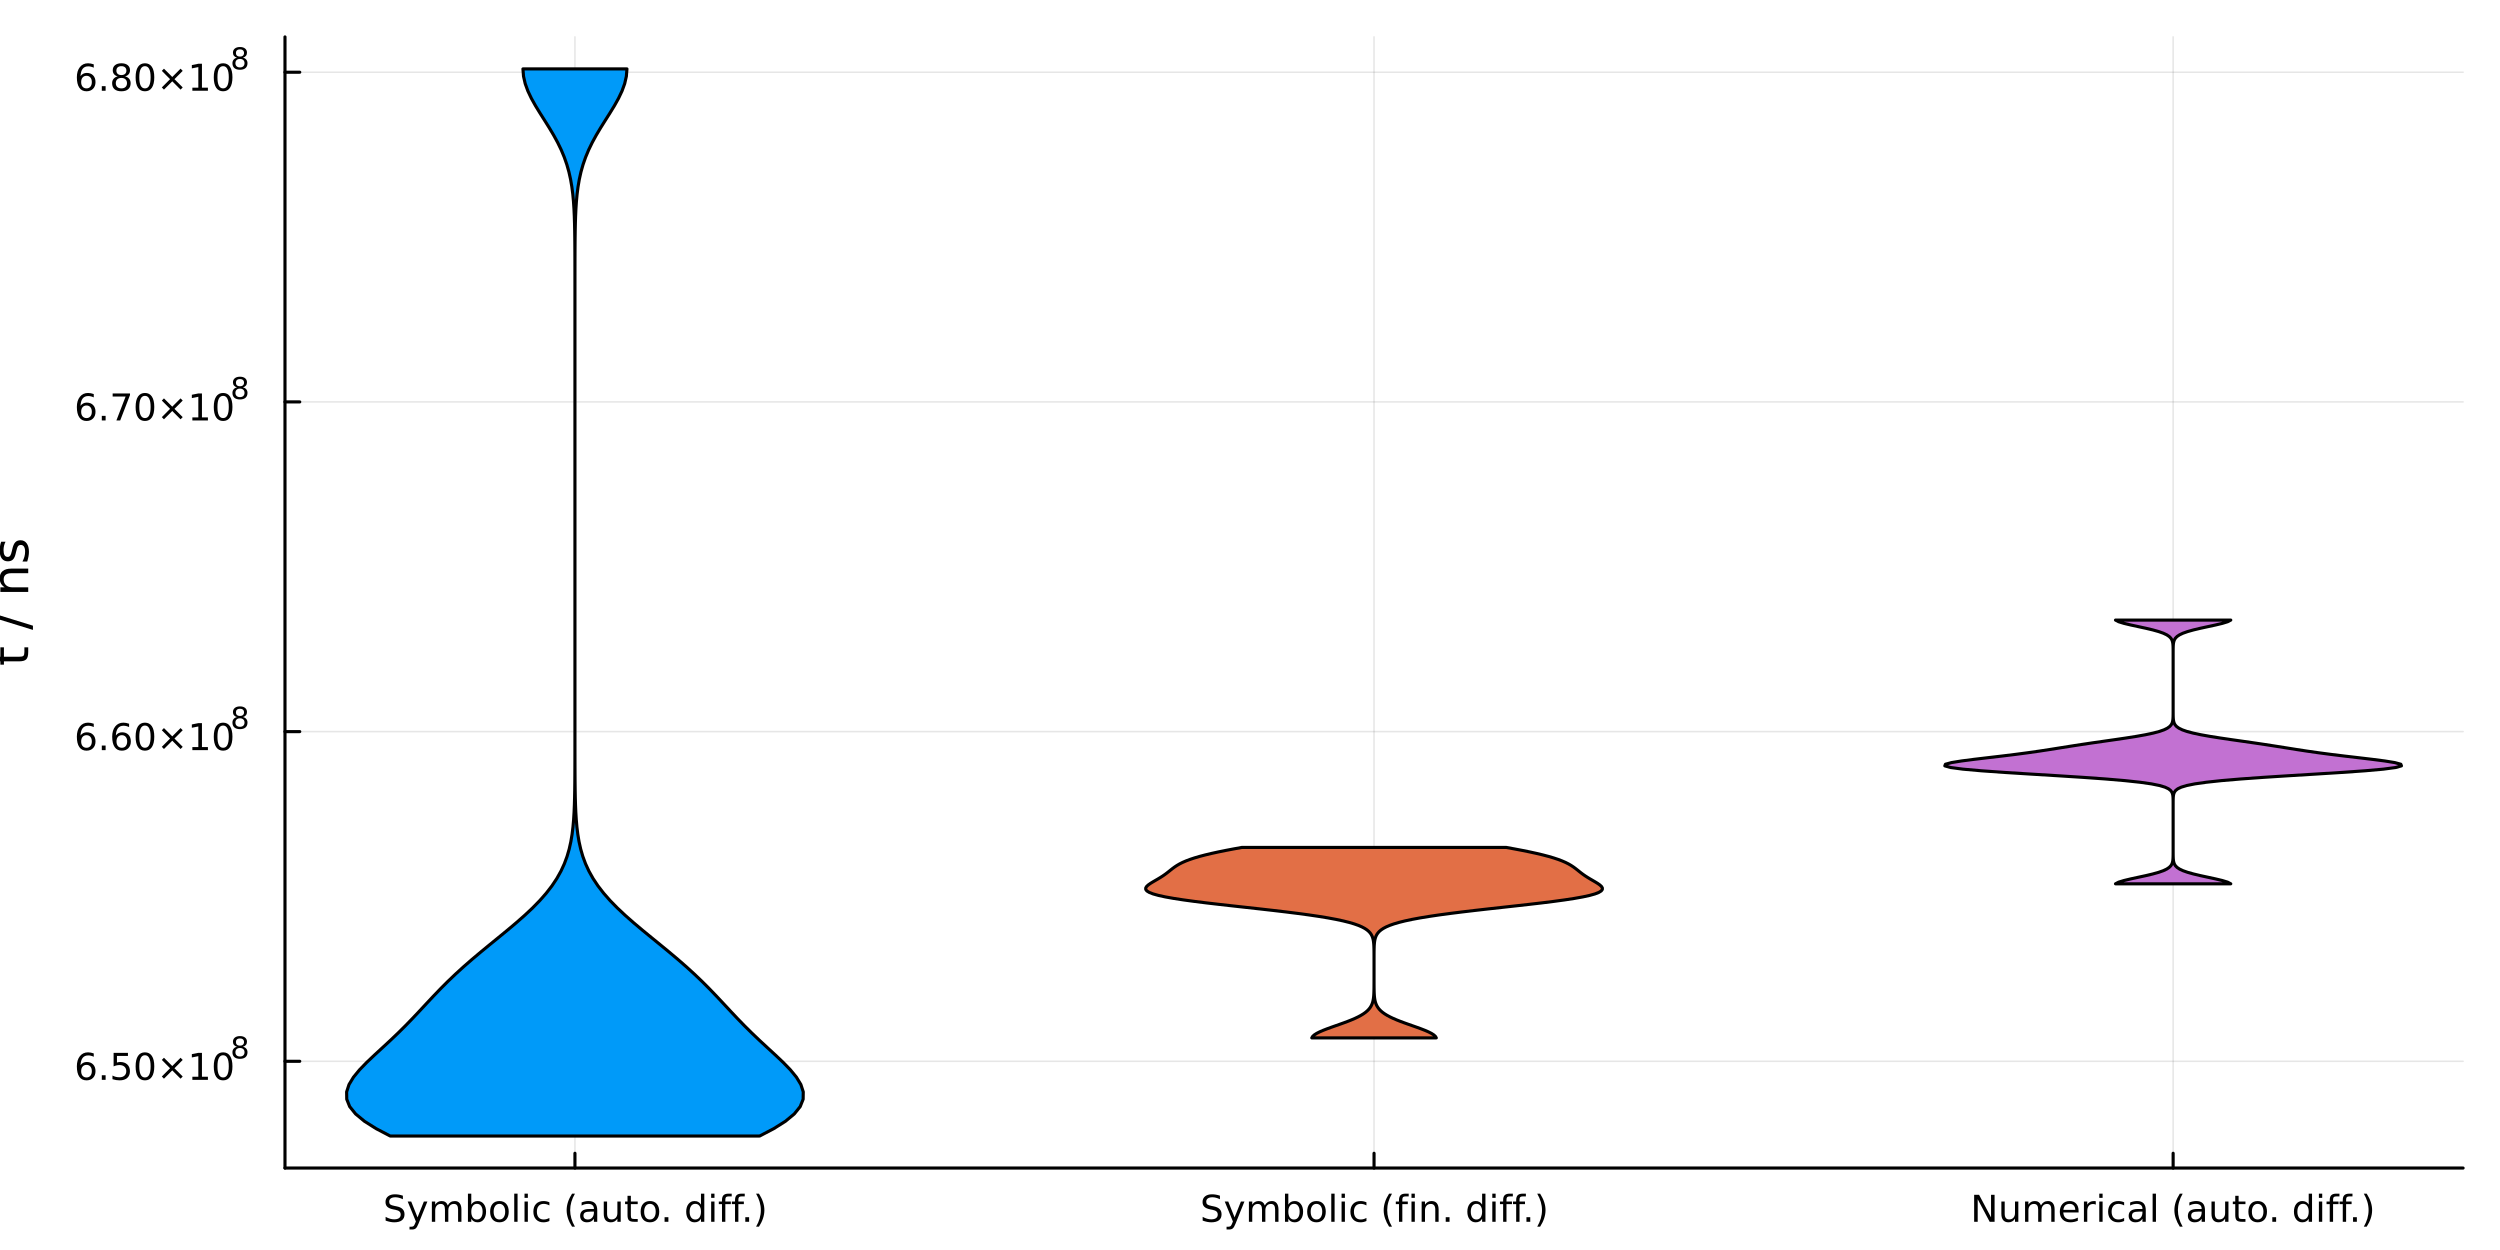 <?xml version="1.0" encoding="utf-8"?>
<svg xmlns="http://www.w3.org/2000/svg" xmlns:xlink="http://www.w3.org/1999/xlink" width="800" height="400" viewBox="0 0 3200 1600">
<rect x="0" y="0" width="3200" height="1600" fill="#333333" stroke="none"/>
<defs>
  <clipPath id="clip720">
    <rect x="0" y="0" width="3200" height="1600"/>
  </clipPath>
</defs>
<path clip-path="url(#clip720)" d="M0 1600 L3200 1600 L3200 0 L0 0  Z" fill="#ffffff" fill-rule="evenodd" fill-opacity="1"/>
<defs>
  <clipPath id="clip721">
    <rect x="640" y="0" width="2241" height="1600"/>
  </clipPath>
</defs>
<path clip-path="url(#clip720)" d="M364.782 1495.09 L3152.76 1495.09 L3152.76 47.244 L364.782 47.244  Z" fill="#ffffff" fill-rule="evenodd" fill-opacity="1"/>
<defs>
  <clipPath id="clip722">
    <rect x="364" y="47" width="2789" height="1449"/>
  </clipPath>
</defs>
<polyline clip-path="url(#clip722)" style="stroke:#000000; stroke-linecap:round; stroke-linejoin:round; stroke-width:2; stroke-opacity:0.1; fill:none" points="735.927,1495.09 735.927,47.244 "/>
<polyline clip-path="url(#clip722)" style="stroke:#000000; stroke-linecap:round; stroke-linejoin:round; stroke-width:2; stroke-opacity:0.1; fill:none" points="1758.77,1495.09 1758.77,47.244 "/>
<polyline clip-path="url(#clip722)" style="stroke:#000000; stroke-linecap:round; stroke-linejoin:round; stroke-width:2; stroke-opacity:0.1; fill:none" points="2781.61,1495.09 2781.61,47.244 "/>
<polyline clip-path="url(#clip722)" style="stroke:#000000; stroke-linecap:round; stroke-linejoin:round; stroke-width:2; stroke-opacity:0.1; fill:none" points="364.782,1358.46 3152.76,1358.46 "/>
<polyline clip-path="url(#clip722)" style="stroke:#000000; stroke-linecap:round; stroke-linejoin:round; stroke-width:2; stroke-opacity:0.1; fill:none" points="364.782,936.456 3152.76,936.456 "/>
<polyline clip-path="url(#clip722)" style="stroke:#000000; stroke-linecap:round; stroke-linejoin:round; stroke-width:2; stroke-opacity:0.1; fill:none" points="364.782,514.451 3152.76,514.451 "/>
<polyline clip-path="url(#clip722)" style="stroke:#000000; stroke-linecap:round; stroke-linejoin:round; stroke-width:2; stroke-opacity:0.1; fill:none" points="364.782,92.447 3152.76,92.447 "/>
<polyline clip-path="url(#clip720)" style="stroke:#000000; stroke-linecap:round; stroke-linejoin:round; stroke-width:4; stroke-opacity:1; fill:none" points="364.782,1495.09 3152.76,1495.09 "/>
<polyline clip-path="url(#clip720)" style="stroke:#000000; stroke-linecap:round; stroke-linejoin:round; stroke-width:4; stroke-opacity:1; fill:none" points="735.927,1495.09 735.927,1476.19 "/>
<polyline clip-path="url(#clip720)" style="stroke:#000000; stroke-linecap:round; stroke-linejoin:round; stroke-width:4; stroke-opacity:1; fill:none" points="1758.77,1495.09 1758.77,1476.19 "/>
<polyline clip-path="url(#clip720)" style="stroke:#000000; stroke-linecap:round; stroke-linejoin:round; stroke-width:4; stroke-opacity:1; fill:none" points="2781.61,1495.09 2781.61,1476.19 "/>
<path clip-path="url(#clip720)" d="M515.697 1530.46 L515.697 1535.02 Q513.035 1533.75 510.674 1533.12 Q508.313 1532.5 506.114 1532.5 Q502.294 1532.5 500.211 1533.98 Q498.151 1535.46 498.151 1538.19 Q498.151 1540.49 499.516 1541.67 Q500.905 1542.82 504.748 1543.54 L507.572 1544.12 Q512.803 1545.11 515.28 1547.64 Q517.78 1550.14 517.78 1554.35 Q517.78 1559.37 514.401 1561.97 Q511.044 1564.56 504.54 1564.56 Q502.086 1564.56 499.308 1564 Q496.553 1563.45 493.591 1562.36 L493.591 1557.55 Q496.438 1559.14 499.169 1559.95 Q501.901 1560.76 504.54 1560.76 Q508.544 1560.76 510.72 1559.19 Q512.896 1557.61 512.896 1554.7 Q512.896 1552.15 511.322 1550.72 Q509.771 1549.28 506.206 1548.56 L503.359 1548.01 Q498.128 1546.97 495.79 1544.74 Q493.452 1542.52 493.452 1538.56 Q493.452 1533.98 496.669 1531.34 Q499.91 1528.7 505.581 1528.7 Q508.012 1528.7 510.535 1529.14 Q513.058 1529.58 515.697 1530.46 Z" fill="#000000" fill-rule="nonzero" fill-opacity="1" /><path clip-path="url(#clip720)" d="M535.674 1566.3 Q533.868 1570.92 532.155 1572.34 Q530.442 1573.75 527.572 1573.75 L524.169 1573.75 L524.169 1570.18 L526.669 1570.18 Q528.428 1570.18 529.4 1569.35 Q530.373 1568.52 531.553 1565.42 L532.317 1563.47 L521.831 1537.96 L526.345 1537.96 L534.447 1558.24 L542.549 1537.96 L547.062 1537.96 L535.674 1566.3 Z" fill="#000000" fill-rule="nonzero" fill-opacity="1" /><path clip-path="url(#clip720)" d="M573.127 1542.94 Q574.724 1540.07 576.947 1538.7 Q579.169 1537.34 582.178 1537.34 Q586.229 1537.34 588.428 1540.18 Q590.627 1543.01 590.627 1548.24 L590.627 1563.89 L586.345 1563.89 L586.345 1548.38 Q586.345 1544.65 585.025 1542.85 Q583.706 1541.04 580.997 1541.04 Q577.687 1541.04 575.766 1543.24 Q573.845 1545.44 573.845 1549.24 L573.845 1563.89 L569.562 1563.89 L569.562 1548.38 Q569.562 1544.63 568.243 1542.85 Q566.923 1541.04 564.169 1541.04 Q560.905 1541.04 558.984 1543.26 Q557.062 1545.46 557.062 1549.24 L557.062 1563.89 L552.78 1563.89 L552.78 1537.96 L557.062 1537.96 L557.062 1541.99 Q558.521 1539.61 560.558 1538.47 Q562.595 1537.34 565.396 1537.34 Q568.22 1537.34 570.187 1538.77 Q572.178 1540.21 573.127 1542.94 Z" fill="#000000" fill-rule="nonzero" fill-opacity="1" /><path clip-path="url(#clip720)" d="M617.733 1550.95 Q617.733 1546.25 615.789 1543.59 Q613.868 1540.9 610.488 1540.9 Q607.108 1540.9 605.164 1543.59 Q603.243 1546.25 603.243 1550.95 Q603.243 1555.65 605.164 1558.33 Q607.108 1560.99 610.488 1560.99 Q613.868 1560.99 615.789 1558.33 Q617.733 1555.65 617.733 1550.95 M603.243 1541.9 Q604.585 1539.58 606.622 1538.47 Q608.682 1537.34 611.53 1537.34 Q616.252 1537.34 619.192 1541.09 Q622.155 1544.84 622.155 1550.95 Q622.155 1557.06 619.192 1560.81 Q616.252 1564.56 611.53 1564.56 Q608.682 1564.56 606.622 1563.45 Q604.585 1562.31 603.243 1560 L603.243 1563.89 L598.96 1563.89 L598.96 1527.87 L603.243 1527.87 L603.243 1541.9 Z" fill="#000000" fill-rule="nonzero" fill-opacity="1" /><path clip-path="url(#clip720)" d="M639.261 1540.95 Q635.835 1540.95 633.844 1543.63 Q631.854 1546.3 631.854 1550.95 Q631.854 1555.6 633.821 1558.29 Q635.812 1560.95 639.261 1560.95 Q642.664 1560.95 644.655 1558.26 Q646.645 1555.58 646.645 1550.95 Q646.645 1546.34 644.655 1543.66 Q642.664 1540.95 639.261 1540.95 M639.261 1537.34 Q644.817 1537.34 647.988 1540.95 Q651.159 1544.56 651.159 1550.95 Q651.159 1557.31 647.988 1560.95 Q644.817 1564.56 639.261 1564.56 Q633.682 1564.56 630.511 1560.95 Q627.363 1557.31 627.363 1550.95 Q627.363 1544.56 630.511 1540.95 Q633.682 1537.34 639.261 1537.34 Z" fill="#000000" fill-rule="nonzero" fill-opacity="1" /><path clip-path="url(#clip720)" d="M658.219 1527.87 L662.478 1527.87 L662.478 1563.89 L658.219 1563.89 L658.219 1527.87 Z" fill="#000000" fill-rule="nonzero" fill-opacity="1" /><path clip-path="url(#clip720)" d="M671.39 1537.96 L675.65 1537.96 L675.65 1563.89 L671.39 1563.89 L671.39 1537.96 M671.39 1527.87 L675.65 1527.87 L675.65 1533.26 L671.39 1533.26 L671.39 1527.87 Z" fill="#000000" fill-rule="nonzero" fill-opacity="1" /><path clip-path="url(#clip720)" d="M703.219 1538.96 L703.219 1542.94 Q701.413 1541.94 699.585 1541.46 Q697.779 1540.95 695.927 1540.95 Q691.784 1540.95 689.492 1543.59 Q687.201 1546.2 687.201 1550.95 Q687.201 1555.69 689.492 1558.33 Q691.784 1560.95 695.927 1560.95 Q697.779 1560.95 699.585 1560.46 Q701.413 1559.95 703.219 1558.96 L703.219 1562.89 Q701.437 1563.73 699.515 1564.14 Q697.617 1564.56 695.464 1564.56 Q689.608 1564.56 686.159 1560.88 Q682.71 1557.2 682.71 1550.95 Q682.71 1544.61 686.182 1540.97 Q689.677 1537.34 695.742 1537.34 Q697.71 1537.34 699.585 1537.75 Q701.46 1538.15 703.219 1538.96 Z" fill="#000000" fill-rule="nonzero" fill-opacity="1" /><path clip-path="url(#clip720)" d="M735.927 1527.92 Q732.825 1533.24 731.321 1538.45 Q729.816 1543.66 729.816 1549 Q729.816 1554.35 731.321 1559.61 Q732.848 1564.84 735.927 1570.14 L732.223 1570.14 Q728.751 1564.7 727.015 1559.44 Q725.302 1554.19 725.302 1549 Q725.302 1543.84 727.015 1538.61 Q728.728 1533.38 732.223 1527.92 L735.927 1527.92 Z" fill="#000000" fill-rule="nonzero" fill-opacity="1" /><path clip-path="url(#clip720)" d="M755.973 1550.86 Q750.811 1550.86 748.821 1552.04 Q746.83 1553.22 746.83 1556.06 Q746.83 1558.33 748.311 1559.67 Q749.816 1560.99 752.385 1560.99 Q755.927 1560.99 758.057 1558.49 Q760.209 1555.97 760.209 1551.8 L760.209 1550.86 L755.973 1550.86 M764.469 1549.1 L764.469 1563.89 L760.209 1563.89 L760.209 1559.95 Q758.751 1562.31 756.575 1563.45 Q754.399 1564.56 751.251 1564.56 Q747.27 1564.56 744.909 1562.34 Q742.571 1560.09 742.571 1556.34 Q742.571 1551.97 745.487 1549.74 Q748.427 1547.52 754.237 1547.52 L760.209 1547.52 L760.209 1547.11 Q760.209 1544.17 758.265 1542.57 Q756.344 1540.95 752.848 1540.95 Q750.626 1540.95 748.52 1541.48 Q746.413 1542.01 744.469 1543.08 L744.469 1539.14 Q746.807 1538.24 749.006 1537.8 Q751.205 1537.34 753.288 1537.34 Q758.913 1537.34 761.691 1540.25 Q764.469 1543.17 764.469 1549.1 Z" fill="#000000" fill-rule="nonzero" fill-opacity="1" /><path clip-path="url(#clip720)" d="M772.802 1553.66 L772.802 1537.96 L777.061 1537.96 L777.061 1553.49 Q777.061 1557.17 778.496 1559.03 Q779.932 1560.86 782.802 1560.86 Q786.251 1560.86 788.242 1558.66 Q790.256 1556.46 790.256 1552.66 L790.256 1537.96 L794.515 1537.96 L794.515 1563.89 L790.256 1563.89 L790.256 1559.91 Q788.705 1562.27 786.644 1563.42 Q784.607 1564.56 781.899 1564.56 Q777.432 1564.56 775.117 1561.78 Q772.802 1559 772.802 1553.66 M783.52 1537.34 L783.52 1537.34 Z" fill="#000000" fill-rule="nonzero" fill-opacity="1" /><path clip-path="url(#clip720)" d="M807.501 1530.6 L807.501 1537.96 L816.274 1537.96 L816.274 1541.27 L807.501 1541.27 L807.501 1555.35 Q807.501 1558.52 808.357 1559.42 Q809.237 1560.32 811.899 1560.32 L816.274 1560.32 L816.274 1563.89 L811.899 1563.89 Q806.968 1563.89 805.093 1562.06 Q803.218 1560.21 803.218 1555.35 L803.218 1541.27 L800.093 1541.27 L800.093 1537.96 L803.218 1537.96 L803.218 1530.6 L807.501 1530.6 Z" fill="#000000" fill-rule="nonzero" fill-opacity="1" /><path clip-path="url(#clip720)" d="M831.922 1540.95 Q828.496 1540.95 826.505 1543.63 Q824.515 1546.3 824.515 1550.95 Q824.515 1555.6 826.482 1558.29 Q828.473 1560.95 831.922 1560.95 Q835.325 1560.95 837.316 1558.26 Q839.306 1555.58 839.306 1550.95 Q839.306 1546.34 837.316 1543.66 Q835.325 1540.95 831.922 1540.95 M831.922 1537.34 Q837.478 1537.34 840.649 1540.95 Q843.82 1544.56 843.82 1550.95 Q843.82 1557.31 840.649 1560.95 Q837.478 1564.56 831.922 1564.56 Q826.343 1564.56 823.172 1560.95 Q820.024 1557.31 820.024 1550.95 Q820.024 1544.56 823.172 1540.95 Q826.343 1537.34 831.922 1537.34 Z" fill="#000000" fill-rule="nonzero" fill-opacity="1" /><path clip-path="url(#clip720)" d="M850.649 1558.01 L855.533 1558.01 L855.533 1563.89 L850.649 1563.89 L850.649 1558.01 Z" fill="#000000" fill-rule="nonzero" fill-opacity="1" /><path clip-path="url(#clip720)" d="M897.246 1541.9 L897.246 1527.87 L901.505 1527.87 L901.505 1563.89 L897.246 1563.89 L897.246 1560 Q895.903 1562.31 893.843 1563.45 Q891.806 1564.56 888.936 1564.56 Q884.237 1564.56 881.274 1560.81 Q878.334 1557.06 878.334 1550.95 Q878.334 1544.84 881.274 1541.09 Q884.237 1537.34 888.936 1537.34 Q891.806 1537.34 893.843 1538.47 Q895.903 1539.58 897.246 1541.9 M882.732 1550.95 Q882.732 1555.65 884.653 1558.33 Q886.598 1560.99 889.977 1560.99 Q893.357 1560.99 895.301 1558.33 Q897.246 1555.65 897.246 1550.95 Q897.246 1546.25 895.301 1543.59 Q893.357 1540.9 889.977 1540.9 Q886.598 1540.9 884.653 1543.59 Q882.732 1546.25 882.732 1550.95 Z" fill="#000000" fill-rule="nonzero" fill-opacity="1" /><path clip-path="url(#clip720)" d="M910.278 1537.96 L914.537 1537.96 L914.537 1563.89 L910.278 1563.89 L910.278 1537.96 M910.278 1527.87 L914.537 1527.87 L914.537 1533.26 L910.278 1533.26 L910.278 1527.87 Z" fill="#000000" fill-rule="nonzero" fill-opacity="1" /><path clip-path="url(#clip720)" d="M936.574 1527.87 L936.574 1531.41 L932.5 1531.41 Q930.209 1531.41 929.306 1532.34 Q928.426 1533.26 928.426 1535.67 L928.426 1537.96 L935.44 1537.96 L935.44 1541.27 L928.426 1541.27 L928.426 1563.89 L924.144 1563.89 L924.144 1541.27 L920.07 1541.27 L920.07 1537.96 L924.144 1537.96 L924.144 1536.16 Q924.144 1531.83 926.158 1529.86 Q928.172 1527.87 932.546 1527.87 L936.574 1527.87 Z" fill="#000000" fill-rule="nonzero" fill-opacity="1" /><path clip-path="url(#clip720)" d="M953.264 1527.87 L953.264 1531.41 L949.19 1531.41 Q946.898 1531.41 945.995 1532.34 Q945.116 1533.26 945.116 1535.67 L945.116 1537.96 L952.13 1537.96 L952.13 1541.27 L945.116 1541.27 L945.116 1563.89 L940.833 1563.89 L940.833 1541.27 L936.759 1541.27 L936.759 1537.96 L940.833 1537.96 L940.833 1536.16 Q940.833 1531.83 942.847 1529.86 Q944.861 1527.87 949.236 1527.87 L953.264 1527.87 Z" fill="#000000" fill-rule="nonzero" fill-opacity="1" /><path clip-path="url(#clip720)" d="M953.982 1558.01 L958.866 1558.01 L958.866 1563.89 L953.982 1563.89 L953.982 1558.01 Z" fill="#000000" fill-rule="nonzero" fill-opacity="1" /><path clip-path="url(#clip720)" d="M967.778 1527.92 L971.481 1527.92 Q974.954 1533.38 976.667 1538.61 Q978.403 1543.84 978.403 1549 Q978.403 1554.19 976.667 1559.44 Q974.954 1564.7 971.481 1570.14 L967.778 1570.14 Q970.856 1564.84 972.361 1559.61 Q973.889 1554.35 973.889 1549 Q973.889 1543.66 972.361 1538.45 Q970.856 1533.24 967.778 1527.92 Z" fill="#000000" fill-rule="nonzero" fill-opacity="1" /><path clip-path="url(#clip720)" d="M1561.51 1530.46 L1561.51 1535.02 Q1558.85 1533.75 1556.49 1533.12 Q1554.13 1532.5 1551.93 1532.5 Q1548.11 1532.5 1546.03 1533.98 Q1543.97 1535.46 1543.97 1538.19 Q1543.97 1540.49 1545.33 1541.67 Q1546.72 1542.82 1550.56 1543.54 L1553.39 1544.12 Q1558.62 1545.11 1561.1 1547.64 Q1563.6 1550.14 1563.6 1554.35 Q1563.6 1559.37 1560.22 1561.97 Q1556.86 1564.56 1550.36 1564.56 Q1547.9 1564.56 1545.12 1564 Q1542.37 1563.45 1539.41 1562.36 L1539.41 1557.55 Q1542.25 1559.14 1544.99 1559.95 Q1547.72 1560.76 1550.36 1560.76 Q1554.36 1560.76 1556.54 1559.19 Q1558.71 1557.61 1558.71 1554.7 Q1558.71 1552.15 1557.14 1550.72 Q1555.59 1549.28 1552.02 1548.56 L1549.18 1548.01 Q1543.94 1546.97 1541.61 1544.74 Q1539.27 1542.52 1539.27 1538.56 Q1539.27 1533.98 1542.49 1531.34 Q1545.73 1528.7 1551.4 1528.7 Q1553.83 1528.7 1556.35 1529.14 Q1558.87 1529.58 1561.51 1530.46 Z" fill="#000000" fill-rule="nonzero" fill-opacity="1" /><path clip-path="url(#clip720)" d="M1581.49 1566.3 Q1579.68 1570.92 1577.97 1572.34 Q1576.26 1573.75 1573.39 1573.75 L1569.99 1573.75 L1569.99 1570.18 L1572.49 1570.18 Q1574.24 1570.18 1575.22 1569.35 Q1576.19 1568.52 1577.37 1565.42 L1578.13 1563.47 L1567.65 1537.96 L1572.16 1537.96 L1580.26 1558.24 L1588.36 1537.96 L1592.88 1537.96 L1581.49 1566.3 Z" fill="#000000" fill-rule="nonzero" fill-opacity="1" /><path clip-path="url(#clip720)" d="M1618.94 1542.94 Q1620.54 1540.07 1622.76 1538.7 Q1624.98 1537.34 1627.99 1537.34 Q1632.04 1537.34 1634.24 1540.18 Q1636.44 1543.01 1636.44 1548.24 L1636.44 1563.89 L1632.16 1563.89 L1632.16 1548.38 Q1632.16 1544.65 1630.84 1542.85 Q1629.52 1541.04 1626.81 1541.04 Q1623.5 1541.04 1621.58 1543.24 Q1619.66 1545.44 1619.66 1549.24 L1619.66 1563.89 L1615.38 1563.89 L1615.38 1548.38 Q1615.38 1544.63 1614.06 1542.85 Q1612.74 1541.04 1609.98 1541.04 Q1606.72 1541.04 1604.8 1543.26 Q1602.88 1545.46 1602.88 1549.24 L1602.88 1563.89 L1598.6 1563.89 L1598.6 1537.96 L1602.88 1537.96 L1602.88 1541.99 Q1604.34 1539.61 1606.37 1538.47 Q1608.41 1537.34 1611.21 1537.34 Q1614.04 1537.34 1616 1538.77 Q1617.99 1540.21 1618.94 1542.94 Z" fill="#000000" fill-rule="nonzero" fill-opacity="1" /><path clip-path="url(#clip720)" d="M1663.55 1550.95 Q1663.55 1546.25 1661.61 1543.59 Q1659.68 1540.9 1656.3 1540.9 Q1652.92 1540.9 1650.98 1543.59 Q1649.06 1546.25 1649.06 1550.95 Q1649.06 1555.65 1650.98 1558.33 Q1652.92 1560.99 1656.3 1560.99 Q1659.68 1560.99 1661.61 1558.33 Q1663.55 1555.65 1663.55 1550.95 M1649.06 1541.9 Q1650.4 1539.58 1652.44 1538.47 Q1654.5 1537.34 1657.35 1537.34 Q1662.07 1537.34 1665.01 1541.09 Q1667.97 1544.84 1667.97 1550.95 Q1667.97 1557.06 1665.01 1560.81 Q1662.07 1564.56 1657.35 1564.56 Q1654.5 1564.56 1652.44 1563.45 Q1650.4 1562.31 1649.06 1560 L1649.06 1563.89 L1644.78 1563.89 L1644.78 1527.87 L1649.06 1527.87 L1649.06 1541.9 Z" fill="#000000" fill-rule="nonzero" fill-opacity="1" /><path clip-path="url(#clip720)" d="M1685.08 1540.95 Q1681.65 1540.95 1679.66 1543.63 Q1677.67 1546.3 1677.67 1550.95 Q1677.67 1555.6 1679.64 1558.29 Q1681.63 1560.95 1685.08 1560.95 Q1688.48 1560.95 1690.47 1558.26 Q1692.46 1555.58 1692.46 1550.95 Q1692.46 1546.34 1690.47 1543.66 Q1688.48 1540.95 1685.08 1540.95 M1685.08 1537.34 Q1690.63 1537.34 1693.8 1540.95 Q1696.98 1544.56 1696.98 1550.95 Q1696.98 1557.31 1693.8 1560.95 Q1690.63 1564.56 1685.08 1564.56 Q1679.5 1564.56 1676.33 1560.95 Q1673.18 1557.31 1673.18 1550.95 Q1673.18 1544.56 1676.33 1540.95 Q1679.5 1537.34 1685.08 1537.34 Z" fill="#000000" fill-rule="nonzero" fill-opacity="1" /><path clip-path="url(#clip720)" d="M1704.04 1527.87 L1708.29 1527.87 L1708.29 1563.89 L1704.04 1563.89 L1704.04 1527.87 Z" fill="#000000" fill-rule="nonzero" fill-opacity="1" /><path clip-path="url(#clip720)" d="M1717.21 1537.96 L1721.47 1537.96 L1721.47 1563.89 L1717.21 1563.89 L1717.21 1537.96 M1717.21 1527.87 L1721.47 1527.87 L1721.47 1533.26 L1717.21 1533.26 L1717.21 1527.87 Z" fill="#000000" fill-rule="nonzero" fill-opacity="1" /><path clip-path="url(#clip720)" d="M1749.04 1538.96 L1749.04 1542.94 Q1747.23 1541.94 1745.4 1541.46 Q1743.6 1540.95 1741.74 1540.95 Q1737.6 1540.95 1735.31 1543.59 Q1733.02 1546.2 1733.02 1550.95 Q1733.02 1555.69 1735.31 1558.33 Q1737.6 1560.95 1741.74 1560.95 Q1743.6 1560.95 1745.4 1560.46 Q1747.23 1559.95 1749.04 1558.96 L1749.04 1562.89 Q1747.25 1563.73 1745.33 1564.14 Q1743.43 1564.56 1741.28 1564.56 Q1735.42 1564.56 1731.97 1560.88 Q1728.53 1557.2 1728.53 1550.95 Q1728.53 1544.61 1732 1540.97 Q1735.49 1537.34 1741.56 1537.34 Q1743.53 1537.34 1745.4 1537.75 Q1747.28 1538.15 1749.04 1538.96 Z" fill="#000000" fill-rule="nonzero" fill-opacity="1" /><path clip-path="url(#clip720)" d="M1781.74 1527.92 Q1778.64 1533.24 1777.14 1538.45 Q1775.63 1543.66 1775.63 1549 Q1775.63 1554.35 1777.14 1559.61 Q1778.66 1564.84 1781.74 1570.14 L1778.04 1570.14 Q1774.57 1564.7 1772.83 1559.44 Q1771.12 1554.19 1771.12 1549 Q1771.12 1543.84 1772.83 1538.61 Q1774.54 1533.38 1778.04 1527.92 L1781.74 1527.92 Z" fill="#000000" fill-rule="nonzero" fill-opacity="1" /><path clip-path="url(#clip720)" d="M1803.13 1527.87 L1803.13 1531.41 L1799.06 1531.41 Q1796.77 1531.41 1795.86 1532.34 Q1794.98 1533.26 1794.98 1535.67 L1794.98 1537.96 L1802 1537.96 L1802 1541.27 L1794.98 1541.27 L1794.98 1563.89 L1790.7 1563.89 L1790.7 1541.27 L1786.63 1541.27 L1786.63 1537.96 L1790.7 1537.96 L1790.7 1536.16 Q1790.7 1531.83 1792.72 1529.86 Q1794.73 1527.87 1799.1 1527.87 L1803.13 1527.87 Z" fill="#000000" fill-rule="nonzero" fill-opacity="1" /><path clip-path="url(#clip720)" d="M1806.7 1537.96 L1810.96 1537.96 L1810.96 1563.89 L1806.7 1563.89 L1806.7 1537.96 M1806.7 1527.87 L1810.96 1527.87 L1810.96 1533.26 L1806.7 1533.26 L1806.7 1527.87 Z" fill="#000000" fill-rule="nonzero" fill-opacity="1" /><path clip-path="url(#clip720)" d="M1841.42 1548.24 L1841.42 1563.89 L1837.16 1563.89 L1837.16 1548.38 Q1837.16 1544.7 1835.72 1542.87 Q1834.29 1541.04 1831.42 1541.04 Q1827.97 1541.04 1825.98 1543.24 Q1823.99 1545.44 1823.99 1549.24 L1823.99 1563.89 L1819.71 1563.89 L1819.71 1537.96 L1823.99 1537.96 L1823.99 1541.99 Q1825.52 1539.65 1827.58 1538.49 Q1829.66 1537.34 1832.37 1537.34 Q1836.84 1537.34 1839.13 1540.11 Q1841.42 1542.87 1841.42 1548.24 Z" fill="#000000" fill-rule="nonzero" fill-opacity="1" /><path clip-path="url(#clip720)" d="M1850.52 1558.01 L1855.4 1558.01 L1855.4 1563.89 L1850.52 1563.89 L1850.52 1558.01 Z" fill="#000000" fill-rule="nonzero" fill-opacity="1" /><path clip-path="url(#clip720)" d="M1897.11 1541.9 L1897.11 1527.87 L1901.37 1527.87 L1901.37 1563.89 L1897.11 1563.89 L1897.11 1560 Q1895.77 1562.31 1893.71 1563.45 Q1891.67 1564.56 1888.8 1564.56 Q1884.1 1564.56 1881.14 1560.81 Q1878.2 1557.06 1878.2 1550.95 Q1878.2 1544.84 1881.14 1541.09 Q1884.1 1537.34 1888.8 1537.34 Q1891.67 1537.34 1893.71 1538.47 Q1895.77 1539.58 1897.11 1541.9 M1882.6 1550.95 Q1882.6 1555.65 1884.52 1558.33 Q1886.46 1560.99 1889.84 1560.99 Q1893.22 1560.99 1895.17 1558.33 Q1897.11 1555.65 1897.11 1550.95 Q1897.11 1546.25 1895.17 1543.59 Q1893.22 1540.9 1889.84 1540.9 Q1886.46 1540.9 1884.52 1543.59 Q1882.6 1546.25 1882.6 1550.95 Z" fill="#000000" fill-rule="nonzero" fill-opacity="1" /><path clip-path="url(#clip720)" d="M1910.15 1537.96 L1914.4 1537.96 L1914.4 1563.89 L1910.15 1563.89 L1910.15 1537.96 M1910.15 1527.87 L1914.4 1527.87 L1914.4 1533.26 L1910.15 1533.26 L1910.15 1527.87 Z" fill="#000000" fill-rule="nonzero" fill-opacity="1" /><path clip-path="url(#clip720)" d="M1936.44 1527.87 L1936.44 1531.41 L1932.37 1531.41 Q1930.08 1531.41 1929.17 1532.34 Q1928.29 1533.26 1928.29 1535.67 L1928.29 1537.96 L1935.31 1537.96 L1935.31 1541.27 L1928.29 1541.27 L1928.29 1563.89 L1924.01 1563.89 L1924.01 1541.27 L1919.94 1541.27 L1919.94 1537.96 L1924.01 1537.96 L1924.01 1536.16 Q1924.01 1531.83 1926.02 1529.86 Q1928.04 1527.87 1932.41 1527.87 L1936.44 1527.87 Z" fill="#000000" fill-rule="nonzero" fill-opacity="1" /><path clip-path="url(#clip720)" d="M1953.13 1527.87 L1953.13 1531.41 L1949.06 1531.41 Q1946.77 1531.41 1945.86 1532.34 Q1944.98 1533.26 1944.98 1535.67 L1944.98 1537.96 L1952 1537.96 L1952 1541.27 L1944.98 1541.27 L1944.98 1563.89 L1940.7 1563.89 L1940.7 1541.27 L1936.63 1541.27 L1936.63 1537.96 L1940.7 1537.96 L1940.7 1536.16 Q1940.7 1531.83 1942.71 1529.86 Q1944.73 1527.87 1949.1 1527.87 L1953.13 1527.87 Z" fill="#000000" fill-rule="nonzero" fill-opacity="1" /><path clip-path="url(#clip720)" d="M1953.85 1558.01 L1958.73 1558.01 L1958.73 1563.89 L1953.85 1563.89 L1953.85 1558.01 Z" fill="#000000" fill-rule="nonzero" fill-opacity="1" /><path clip-path="url(#clip720)" d="M1967.65 1527.92 L1971.35 1527.92 Q1974.82 1533.38 1976.53 1538.61 Q1978.27 1543.84 1978.27 1549 Q1978.27 1554.19 1976.53 1559.44 Q1974.82 1564.7 1971.35 1570.14 L1967.65 1570.14 Q1970.72 1564.84 1972.23 1559.61 Q1973.76 1554.35 1973.76 1549 Q1973.76 1543.66 1972.23 1538.45 Q1970.72 1533.24 1967.65 1527.92 Z" fill="#000000" fill-rule="nonzero" fill-opacity="1" /><path clip-path="url(#clip720)" d="M2526.91 1529.33 L2533.21 1529.33 L2548.53 1558.24 L2548.53 1529.33 L2553.07 1529.33 L2553.07 1563.89 L2546.77 1563.89 L2531.45 1534.98 L2531.45 1563.89 L2526.91 1563.89 L2526.91 1529.33 Z" fill="#000000" fill-rule="nonzero" fill-opacity="1" /><path clip-path="url(#clip720)" d="M2561.75 1553.66 L2561.75 1537.96 L2566.01 1537.96 L2566.01 1553.49 Q2566.01 1557.17 2567.44 1559.03 Q2568.88 1560.86 2571.75 1560.86 Q2575.2 1560.86 2577.19 1558.66 Q2579.2 1556.46 2579.2 1552.66 L2579.2 1537.96 L2583.46 1537.96 L2583.46 1563.89 L2579.2 1563.89 L2579.2 1559.91 Q2577.65 1562.27 2575.59 1563.42 Q2573.56 1564.56 2570.85 1564.56 Q2566.38 1564.56 2564.07 1561.78 Q2561.75 1559 2561.75 1553.66 M2572.47 1537.34 L2572.47 1537.34 Z" fill="#000000" fill-rule="nonzero" fill-opacity="1" /><path clip-path="url(#clip720)" d="M2612.42 1542.94 Q2614.02 1540.07 2616.24 1538.7 Q2618.46 1537.34 2621.47 1537.34 Q2625.52 1537.34 2627.72 1540.18 Q2629.92 1543.01 2629.92 1548.24 L2629.92 1563.89 L2625.64 1563.89 L2625.64 1548.38 Q2625.64 1544.65 2624.32 1542.85 Q2623 1541.04 2620.29 1541.04 Q2616.98 1541.04 2615.06 1543.24 Q2613.14 1545.44 2613.14 1549.24 L2613.14 1563.89 L2608.86 1563.89 L2608.86 1548.38 Q2608.86 1544.63 2607.54 1542.85 Q2606.22 1541.04 2603.46 1541.04 Q2600.2 1541.04 2598.28 1543.26 Q2596.36 1545.46 2596.36 1549.24 L2596.36 1563.89 L2592.07 1563.89 L2592.07 1537.96 L2596.36 1537.96 L2596.36 1541.99 Q2597.82 1539.61 2599.85 1538.47 Q2601.89 1537.34 2604.69 1537.34 Q2607.51 1537.34 2609.48 1538.77 Q2611.47 1540.21 2612.42 1542.94 Z" fill="#000000" fill-rule="nonzero" fill-opacity="1" /><path clip-path="url(#clip720)" d="M2660.59 1549.86 L2660.59 1551.94 L2641.01 1551.94 Q2641.29 1556.34 2643.65 1558.66 Q2646.03 1560.95 2650.27 1560.95 Q2652.72 1560.95 2655.01 1560.35 Q2657.33 1559.74 2659.6 1558.54 L2659.6 1562.57 Q2657.31 1563.54 2654.9 1564.05 Q2652.49 1564.56 2650.01 1564.56 Q2643.81 1564.56 2640.18 1560.95 Q2636.56 1557.34 2636.56 1551.18 Q2636.56 1544.81 2639.99 1541.09 Q2643.44 1537.34 2649.27 1537.34 Q2654.5 1537.34 2657.54 1540.72 Q2660.59 1544.07 2660.59 1549.86 M2656.33 1548.61 Q2656.29 1545.11 2654.37 1543.03 Q2652.47 1540.95 2649.32 1540.95 Q2645.75 1540.95 2643.6 1542.96 Q2641.47 1544.98 2641.15 1548.63 L2656.33 1548.61 Z" fill="#000000" fill-rule="nonzero" fill-opacity="1" /><path clip-path="url(#clip720)" d="M2682.61 1541.94 Q2681.89 1541.53 2681.03 1541.34 Q2680.2 1541.13 2679.18 1541.13 Q2675.57 1541.13 2673.62 1543.49 Q2671.7 1545.83 2671.7 1550.23 L2671.7 1563.89 L2667.42 1563.89 L2667.42 1537.96 L2671.7 1537.96 L2671.7 1541.99 Q2673.05 1539.63 2675.2 1538.49 Q2677.35 1537.34 2680.43 1537.34 Q2680.87 1537.34 2681.4 1537.41 Q2681.94 1537.45 2682.58 1537.57 L2682.61 1541.94 Z" fill="#000000" fill-rule="nonzero" fill-opacity="1" /><path clip-path="url(#clip720)" d="M2687.07 1537.96 L2691.33 1537.96 L2691.33 1563.89 L2687.07 1563.89 L2687.07 1537.96 M2687.07 1527.87 L2691.33 1527.87 L2691.33 1533.26 L2687.07 1533.26 L2687.07 1527.87 Z" fill="#000000" fill-rule="nonzero" fill-opacity="1" /><path clip-path="url(#clip720)" d="M2718.9 1538.96 L2718.9 1542.94 Q2717.1 1541.94 2715.27 1541.46 Q2713.46 1540.95 2711.61 1540.95 Q2707.47 1540.95 2705.18 1543.59 Q2702.88 1546.2 2702.88 1550.95 Q2702.88 1555.69 2705.18 1558.33 Q2707.47 1560.95 2711.61 1560.95 Q2713.46 1560.95 2715.27 1560.46 Q2717.1 1559.95 2718.9 1558.96 L2718.9 1562.89 Q2717.12 1563.73 2715.2 1564.14 Q2713.3 1564.56 2711.15 1564.56 Q2705.29 1564.56 2701.84 1560.88 Q2698.39 1557.2 2698.39 1550.95 Q2698.39 1544.61 2701.87 1540.97 Q2705.36 1537.34 2711.43 1537.34 Q2713.39 1537.34 2715.27 1537.75 Q2717.14 1538.15 2718.9 1538.96 Z" fill="#000000" fill-rule="nonzero" fill-opacity="1" /><path clip-path="url(#clip720)" d="M2738.09 1550.86 Q2732.93 1550.86 2730.94 1552.04 Q2728.95 1553.22 2728.95 1556.06 Q2728.95 1558.33 2730.43 1559.67 Q2731.93 1560.99 2734.5 1560.99 Q2738.05 1560.99 2740.18 1558.49 Q2742.33 1555.97 2742.33 1551.8 L2742.33 1550.86 L2738.09 1550.86 M2746.59 1549.1 L2746.59 1563.89 L2742.33 1563.89 L2742.33 1559.95 Q2740.87 1562.31 2738.69 1563.45 Q2736.52 1564.56 2733.37 1564.56 Q2729.39 1564.56 2727.03 1562.34 Q2724.69 1560.09 2724.69 1556.34 Q2724.69 1551.97 2727.61 1549.74 Q2730.55 1547.52 2736.36 1547.52 L2742.33 1547.52 L2742.33 1547.11 Q2742.33 1544.17 2740.38 1542.57 Q2738.46 1540.95 2734.97 1540.95 Q2732.75 1540.95 2730.64 1541.48 Q2728.53 1542.01 2726.59 1543.08 L2726.59 1539.14 Q2728.93 1538.24 2731.12 1537.8 Q2733.32 1537.34 2735.41 1537.34 Q2741.03 1537.34 2743.81 1540.25 Q2746.59 1543.17 2746.59 1549.1 Z" fill="#000000" fill-rule="nonzero" fill-opacity="1" /><path clip-path="url(#clip720)" d="M2755.36 1527.87 L2759.62 1527.87 L2759.62 1563.89 L2755.36 1563.89 L2755.36 1527.87 Z" fill="#000000" fill-rule="nonzero" fill-opacity="1" /><path clip-path="url(#clip720)" d="M2793.83 1527.92 Q2790.73 1533.24 2789.23 1538.45 Q2787.72 1543.66 2787.72 1549 Q2787.72 1554.35 2789.23 1559.61 Q2790.75 1564.84 2793.83 1570.14 L2790.13 1570.14 Q2786.66 1564.7 2784.92 1559.44 Q2783.21 1554.19 2783.21 1549 Q2783.21 1543.84 2784.92 1538.61 Q2786.63 1533.38 2790.13 1527.92 L2793.83 1527.92 Z" fill="#000000" fill-rule="nonzero" fill-opacity="1" /><path clip-path="url(#clip720)" d="M2813.88 1550.86 Q2808.72 1550.86 2806.73 1552.04 Q2804.74 1553.22 2804.74 1556.06 Q2804.74 1558.33 2806.22 1559.67 Q2807.72 1560.99 2810.29 1560.99 Q2813.83 1560.99 2815.96 1558.49 Q2818.11 1555.97 2818.11 1551.8 L2818.11 1550.86 L2813.88 1550.86 M2822.37 1549.1 L2822.37 1563.89 L2818.11 1563.89 L2818.11 1559.95 Q2816.66 1562.31 2814.48 1563.45 Q2812.3 1564.56 2809.16 1564.56 Q2805.18 1564.56 2802.81 1562.34 Q2800.48 1560.09 2800.48 1556.34 Q2800.48 1551.97 2803.39 1549.74 Q2806.33 1547.52 2812.14 1547.52 L2818.11 1547.52 L2818.11 1547.11 Q2818.11 1544.17 2816.17 1542.57 Q2814.25 1540.95 2810.75 1540.95 Q2808.53 1540.95 2806.43 1541.48 Q2804.32 1542.01 2802.37 1543.08 L2802.37 1539.14 Q2804.71 1538.24 2806.91 1537.8 Q2809.11 1537.34 2811.19 1537.34 Q2816.82 1537.34 2819.6 1540.25 Q2822.37 1543.17 2822.37 1549.1 Z" fill="#000000" fill-rule="nonzero" fill-opacity="1" /><path clip-path="url(#clip720)" d="M2830.71 1553.66 L2830.71 1537.96 L2834.97 1537.96 L2834.97 1553.49 Q2834.97 1557.17 2836.4 1559.03 Q2837.84 1560.86 2840.71 1560.86 Q2844.16 1560.86 2846.15 1558.66 Q2848.16 1556.46 2848.16 1552.66 L2848.16 1537.96 L2852.42 1537.96 L2852.42 1563.89 L2848.16 1563.89 L2848.16 1559.91 Q2846.61 1562.27 2844.55 1563.42 Q2842.51 1564.56 2839.8 1564.56 Q2835.34 1564.56 2833.02 1561.78 Q2830.71 1559 2830.71 1553.66 M2841.42 1537.34 L2841.42 1537.34 Z" fill="#000000" fill-rule="nonzero" fill-opacity="1" /><path clip-path="url(#clip720)" d="M2865.41 1530.6 L2865.41 1537.96 L2874.18 1537.96 L2874.18 1541.27 L2865.41 1541.27 L2865.41 1555.35 Q2865.41 1558.52 2866.26 1559.42 Q2867.14 1560.32 2869.8 1560.32 L2874.18 1560.32 L2874.18 1563.89 L2869.8 1563.89 Q2864.87 1563.89 2863 1562.06 Q2861.12 1560.21 2861.12 1555.35 L2861.12 1541.27 L2858 1541.27 L2858 1537.96 L2861.12 1537.96 L2861.12 1530.6 L2865.41 1530.6 Z" fill="#000000" fill-rule="nonzero" fill-opacity="1" /><path clip-path="url(#clip720)" d="M2889.83 1540.95 Q2886.4 1540.95 2884.41 1543.63 Q2882.42 1546.3 2882.42 1550.95 Q2882.42 1555.6 2884.39 1558.29 Q2886.38 1560.95 2889.83 1560.95 Q2893.23 1560.95 2895.22 1558.26 Q2897.21 1555.58 2897.21 1550.95 Q2897.21 1546.34 2895.22 1543.66 Q2893.23 1540.95 2889.83 1540.95 M2889.83 1537.34 Q2895.38 1537.34 2898.55 1540.95 Q2901.73 1544.56 2901.73 1550.95 Q2901.73 1557.31 2898.55 1560.95 Q2895.38 1564.56 2889.83 1564.56 Q2884.25 1564.56 2881.08 1560.95 Q2877.93 1557.31 2877.93 1550.95 Q2877.93 1544.56 2881.08 1540.95 Q2884.25 1537.34 2889.83 1537.34 Z" fill="#000000" fill-rule="nonzero" fill-opacity="1" /><path clip-path="url(#clip720)" d="M2908.55 1558.01 L2913.44 1558.01 L2913.44 1563.89 L2908.55 1563.89 L2908.55 1558.01 Z" fill="#000000" fill-rule="nonzero" fill-opacity="1" /><path clip-path="url(#clip720)" d="M2955.15 1541.9 L2955.15 1527.87 L2959.41 1527.87 L2959.41 1563.89 L2955.15 1563.89 L2955.15 1560 Q2953.81 1562.31 2951.75 1563.45 Q2949.71 1564.56 2946.84 1564.56 Q2942.14 1564.56 2939.18 1560.81 Q2936.24 1557.06 2936.24 1550.95 Q2936.24 1544.84 2939.18 1541.09 Q2942.14 1537.34 2946.84 1537.34 Q2949.71 1537.34 2951.75 1538.47 Q2953.81 1539.58 2955.15 1541.9 M2940.64 1550.95 Q2940.64 1555.65 2942.56 1558.33 Q2944.5 1560.99 2947.88 1560.99 Q2951.26 1560.99 2953.21 1558.33 Q2955.15 1555.65 2955.15 1550.95 Q2955.15 1546.25 2953.21 1543.59 Q2951.26 1540.9 2947.88 1540.9 Q2944.5 1540.9 2942.56 1543.59 Q2940.64 1546.25 2940.64 1550.95 Z" fill="#000000" fill-rule="nonzero" fill-opacity="1" /><path clip-path="url(#clip720)" d="M2968.18 1537.96 L2972.44 1537.96 L2972.44 1563.89 L2968.18 1563.89 L2968.18 1537.96 M2968.18 1527.87 L2972.44 1527.87 L2972.44 1533.26 L2968.18 1533.26 L2968.18 1527.87 Z" fill="#000000" fill-rule="nonzero" fill-opacity="1" /><path clip-path="url(#clip720)" d="M2994.48 1527.87 L2994.48 1531.41 L2990.41 1531.41 Q2988.11 1531.41 2987.21 1532.34 Q2986.33 1533.26 2986.33 1535.67 L2986.33 1537.96 L2993.35 1537.96 L2993.35 1541.27 L2986.33 1541.27 L2986.33 1563.89 L2982.05 1563.89 L2982.05 1541.27 L2977.98 1541.27 L2977.98 1537.96 L2982.05 1537.96 L2982.05 1536.16 Q2982.05 1531.83 2984.06 1529.86 Q2986.08 1527.87 2990.45 1527.87 L2994.48 1527.87 Z" fill="#000000" fill-rule="nonzero" fill-opacity="1" /><path clip-path="url(#clip720)" d="M3011.17 1527.87 L3011.17 1531.41 L3007.1 1531.41 Q3004.8 1531.41 3003.9 1532.34 Q3003.02 1533.26 3003.02 1535.67 L3003.02 1537.96 L3010.04 1537.96 L3010.04 1541.27 L3003.02 1541.27 L3003.02 1563.89 L2998.74 1563.89 L2998.74 1541.27 L2994.66 1541.27 L2994.66 1537.96 L2998.74 1537.96 L2998.74 1536.16 Q2998.74 1531.83 3000.75 1529.86 Q3002.77 1527.87 3007.14 1527.87 L3011.17 1527.87 Z" fill="#000000" fill-rule="nonzero" fill-opacity="1" /><path clip-path="url(#clip720)" d="M3011.89 1558.01 L3016.77 1558.01 L3016.77 1563.89 L3011.89 1563.89 L3011.89 1558.01 Z" fill="#000000" fill-rule="nonzero" fill-opacity="1" /><path clip-path="url(#clip720)" d="M3025.68 1527.92 L3029.39 1527.92 Q3032.86 1533.38 3034.57 1538.61 Q3036.31 1543.84 3036.31 1549 Q3036.31 1554.19 3034.57 1559.44 Q3032.86 1564.7 3029.39 1570.14 L3025.68 1570.14 Q3028.76 1564.84 3030.27 1559.61 Q3031.79 1554.35 3031.79 1549 Q3031.79 1543.66 3030.27 1538.45 Q3028.76 1533.24 3025.68 1527.92 Z" fill="#000000" fill-rule="nonzero" fill-opacity="1" /><polyline clip-path="url(#clip720)" style="stroke:#000000; stroke-linecap:round; stroke-linejoin:round; stroke-width:4; stroke-opacity:1; fill:none" points="364.782,1495.09 364.782,47.244 "/>
<polyline clip-path="url(#clip720)" style="stroke:#000000; stroke-linecap:round; stroke-linejoin:round; stroke-width:4; stroke-opacity:1; fill:none" points="364.782,1358.46 383.679,1358.46 "/>
<polyline clip-path="url(#clip720)" style="stroke:#000000; stroke-linecap:round; stroke-linejoin:round; stroke-width:4; stroke-opacity:1; fill:none" points="364.782,936.456 383.679,936.456 "/>
<polyline clip-path="url(#clip720)" style="stroke:#000000; stroke-linecap:round; stroke-linejoin:round; stroke-width:4; stroke-opacity:1; fill:none" points="364.782,514.451 383.679,514.451 "/>
<polyline clip-path="url(#clip720)" style="stroke:#000000; stroke-linecap:round; stroke-linejoin:round; stroke-width:4; stroke-opacity:1; fill:none" points="364.782,92.447 383.679,92.447 "/>
<path clip-path="url(#clip720)" d="M110.718 1363.04 Q107.57 1363.04 105.718 1365.2 Q103.889 1367.35 103.889 1371.1 Q103.889 1374.83 105.718 1377 Q107.57 1379.16 110.718 1379.16 Q113.866 1379.16 115.695 1377 Q117.547 1374.83 117.547 1371.1 Q117.547 1367.35 115.695 1365.2 Q113.866 1363.04 110.718 1363.04 M120 1348.39 L120 1352.65 Q118.241 1351.82 116.436 1351.38 Q114.653 1350.94 112.894 1350.94 Q108.264 1350.94 105.811 1354.06 Q103.38 1357.19 103.033 1363.51 Q104.399 1361.49 106.459 1360.43 Q108.519 1359.34 110.996 1359.34 Q116.204 1359.34 119.213 1362.51 Q122.246 1365.66 122.246 1371.1 Q122.246 1376.42 119.098 1379.64 Q115.95 1382.86 110.718 1382.86 Q104.723 1382.86 101.551 1378.28 Q98.38 1373.67 98.38 1364.94 Q98.38 1356.75 102.269 1351.89 Q106.158 1347 112.709 1347 Q114.468 1347 116.25 1347.35 Q118.056 1347.7 120 1348.39 Z" fill="#000000" fill-rule="nonzero" fill-opacity="1" /><path clip-path="url(#clip720)" d="M130.301 1376.31 L135.186 1376.31 L135.186 1382.19 L130.301 1382.19 L130.301 1376.31 Z" fill="#000000" fill-rule="nonzero" fill-opacity="1" /><path clip-path="url(#clip720)" d="M145.417 1347.63 L163.773 1347.63 L163.773 1351.56 L149.699 1351.56 L149.699 1360.03 Q150.718 1359.69 151.736 1359.53 Q152.755 1359.34 153.773 1359.34 Q159.56 1359.34 162.94 1362.51 Q166.32 1365.68 166.32 1371.1 Q166.32 1376.68 162.847 1379.78 Q159.375 1382.86 153.056 1382.86 Q150.88 1382.86 148.611 1382.49 Q146.366 1382.12 143.959 1381.38 L143.959 1376.68 Q146.042 1377.81 148.264 1378.37 Q150.486 1378.92 152.963 1378.92 Q156.968 1378.92 159.306 1376.82 Q161.644 1374.71 161.644 1371.1 Q161.644 1367.49 159.306 1365.38 Q156.968 1363.28 152.963 1363.28 Q151.088 1363.28 149.213 1363.69 Q147.361 1364.11 145.417 1364.99 L145.417 1347.63 Z" fill="#000000" fill-rule="nonzero" fill-opacity="1" /><path clip-path="url(#clip720)" d="M185.532 1350.71 Q181.921 1350.71 180.093 1354.27 Q178.287 1357.81 178.287 1364.94 Q178.287 1372.05 180.093 1375.61 Q181.921 1379.16 185.532 1379.16 Q189.167 1379.16 190.972 1375.61 Q192.801 1372.05 192.801 1364.94 Q192.801 1357.81 190.972 1354.27 Q189.167 1350.71 185.532 1350.71 M185.532 1347 Q191.343 1347 194.398 1351.61 Q197.477 1356.19 197.477 1364.94 Q197.477 1373.67 194.398 1378.28 Q191.343 1382.86 185.532 1382.86 Q179.722 1382.86 176.644 1378.28 Q173.588 1373.67 173.588 1364.94 Q173.588 1356.19 176.644 1351.61 Q179.722 1347 185.532 1347 Z" fill="#000000" fill-rule="nonzero" fill-opacity="1" /><path clip-path="url(#clip720)" d="M233.866 1356.72 L223.287 1367.35 L233.866 1377.93 L231.111 1380.73 L220.486 1370.1 L209.861 1380.73 L207.13 1377.93 L217.685 1367.35 L207.13 1356.72 L209.861 1353.92 L220.486 1364.55 L231.111 1353.92 L233.866 1356.72 Z" fill="#000000" fill-rule="nonzero" fill-opacity="1" /><path clip-path="url(#clip720)" d="M246.227 1378.25 L253.865 1378.25 L253.865 1351.89 L245.555 1353.55 L245.555 1349.29 L253.819 1347.63 L258.495 1347.63 L258.495 1378.25 L266.134 1378.25 L266.134 1382.19 L246.227 1382.19 L246.227 1378.25 Z" fill="#000000" fill-rule="nonzero" fill-opacity="1" /><path clip-path="url(#clip720)" d="M285.578 1350.71 Q281.967 1350.71 280.138 1354.27 Q278.333 1357.81 278.333 1364.94 Q278.333 1372.05 280.138 1375.61 Q281.967 1379.16 285.578 1379.16 Q289.212 1379.16 291.018 1375.61 Q292.847 1372.05 292.847 1364.94 Q292.847 1357.81 291.018 1354.27 Q289.212 1350.71 285.578 1350.71 M285.578 1347 Q291.388 1347 294.444 1351.61 Q297.523 1356.19 297.523 1364.94 Q297.523 1373.67 294.444 1378.28 Q291.388 1382.86 285.578 1382.86 Q279.768 1382.86 276.689 1378.28 Q273.634 1373.67 273.634 1364.94 Q273.634 1356.19 276.689 1351.61 Q279.768 1347 285.578 1347 Z" fill="#000000" fill-rule="nonzero" fill-opacity="1" /><path clip-path="url(#clip720)" d="M307.152 1341.44 Q304.444 1341.44 302.883 1342.89 Q301.341 1344.34 301.341 1346.88 Q301.341 1349.42 302.883 1350.87 Q304.444 1352.31 307.152 1352.31 Q309.861 1352.31 311.422 1350.87 Q312.983 1349.4 312.983 1346.88 Q312.983 1344.34 311.422 1342.89 Q309.879 1341.44 307.152 1341.44 M303.353 1339.82 Q300.908 1339.22 299.535 1337.55 Q298.181 1335.88 298.181 1333.47 Q298.181 1330.1 300.569 1328.15 Q302.977 1326.19 307.152 1326.19 Q311.346 1326.19 313.735 1328.15 Q316.123 1330.1 316.123 1333.47 Q316.123 1335.88 314.751 1337.55 Q313.396 1339.22 310.97 1339.82 Q313.716 1340.46 315.24 1342.33 Q316.782 1344.19 316.782 1346.88 Q316.782 1350.96 314.28 1353.14 Q311.798 1355.32 307.152 1355.32 Q302.507 1355.32 300.005 1353.14 Q297.523 1350.96 297.523 1346.88 Q297.523 1344.19 299.065 1342.33 Q300.607 1340.46 303.353 1339.82 M301.961 1333.83 Q301.961 1336.01 303.315 1337.23 Q304.688 1338.45 307.152 1338.45 Q309.597 1338.45 310.97 1337.23 Q312.362 1336.01 312.362 1333.83 Q312.362 1331.64 310.97 1330.42 Q309.597 1329.2 307.152 1329.2 Q304.688 1329.2 303.315 1330.42 Q301.961 1331.64 301.961 1333.83 Z" fill="#000000" fill-rule="nonzero" fill-opacity="1" /><path clip-path="url(#clip720)" d="M110.718 941.04 Q107.57 941.04 105.718 943.193 Q103.889 945.345 103.889 949.095 Q103.889 952.822 105.718 954.998 Q107.57 957.151 110.718 957.151 Q113.866 957.151 115.695 954.998 Q117.547 952.822 117.547 949.095 Q117.547 945.345 115.695 943.193 Q113.866 941.04 110.718 941.04 M120 926.387 L120 930.646 Q118.241 929.813 116.436 929.373 Q114.653 928.933 112.894 928.933 Q108.264 928.933 105.811 932.058 Q103.38 935.183 103.033 941.503 Q104.399 939.489 106.459 938.424 Q108.519 937.336 110.996 937.336 Q116.204 937.336 119.213 940.507 Q122.246 943.656 122.246 949.095 Q122.246 954.419 119.098 957.637 Q115.95 960.855 110.718 960.855 Q104.723 960.855 101.551 956.271 Q98.38 951.665 98.38 942.938 Q98.38 934.744 102.269 929.883 Q106.158 924.998 112.709 924.998 Q114.468 924.998 116.25 925.346 Q118.056 925.693 120 926.387 Z" fill="#000000" fill-rule="nonzero" fill-opacity="1" /><path clip-path="url(#clip720)" d="M130.301 954.304 L135.186 954.304 L135.186 960.183 L130.301 960.183 L130.301 954.304 Z" fill="#000000" fill-rule="nonzero" fill-opacity="1" /><path clip-path="url(#clip720)" d="M155.949 941.04 Q152.801 941.04 150.949 943.193 Q149.121 945.345 149.121 949.095 Q149.121 952.822 150.949 954.998 Q152.801 957.151 155.949 957.151 Q159.097 957.151 160.926 954.998 Q162.778 952.822 162.778 949.095 Q162.778 945.345 160.926 943.193 Q159.097 941.04 155.949 941.04 M165.232 926.387 L165.232 930.646 Q163.472 929.813 161.667 929.373 Q159.884 928.933 158.125 928.933 Q153.496 928.933 151.042 932.058 Q148.611 935.183 148.264 941.503 Q149.63 939.489 151.69 938.424 Q153.75 937.336 156.227 937.336 Q161.435 937.336 164.445 940.507 Q167.477 943.656 167.477 949.095 Q167.477 954.419 164.329 957.637 Q161.181 960.855 155.949 960.855 Q149.954 960.855 146.783 956.271 Q143.611 951.665 143.611 942.938 Q143.611 934.744 147.5 929.883 Q151.389 924.998 157.94 924.998 Q159.699 924.998 161.482 925.346 Q163.287 925.693 165.232 926.387 Z" fill="#000000" fill-rule="nonzero" fill-opacity="1" /><path clip-path="url(#clip720)" d="M185.532 928.702 Q181.921 928.702 180.093 932.267 Q178.287 935.808 178.287 942.938 Q178.287 950.044 180.093 953.609 Q181.921 957.151 185.532 957.151 Q189.167 957.151 190.972 953.609 Q192.801 950.044 192.801 942.938 Q192.801 935.808 190.972 932.267 Q189.167 928.702 185.532 928.702 M185.532 924.998 Q191.343 924.998 194.398 929.605 Q197.477 934.188 197.477 942.938 Q197.477 951.665 194.398 956.271 Q191.343 960.855 185.532 960.855 Q179.722 960.855 176.644 956.271 Q173.588 951.665 173.588 942.938 Q173.588 934.188 176.644 929.605 Q179.722 924.998 185.532 924.998 Z" fill="#000000" fill-rule="nonzero" fill-opacity="1" /><path clip-path="url(#clip720)" d="M233.866 934.72 L223.287 945.345 L233.866 955.924 L231.111 958.725 L220.486 948.1 L209.861 958.725 L207.13 955.924 L217.685 945.345 L207.13 934.72 L209.861 931.92 L220.486 942.545 L231.111 931.92 L233.866 934.72 Z" fill="#000000" fill-rule="nonzero" fill-opacity="1" /><path clip-path="url(#clip720)" d="M246.227 956.248 L253.865 956.248 L253.865 929.883 L245.555 931.549 L245.555 927.29 L253.819 925.623 L258.495 925.623 L258.495 956.248 L266.134 956.248 L266.134 960.183 L246.227 960.183 L246.227 956.248 Z" fill="#000000" fill-rule="nonzero" fill-opacity="1" /><path clip-path="url(#clip720)" d="M285.578 928.702 Q281.967 928.702 280.138 932.267 Q278.333 935.808 278.333 942.938 Q278.333 950.044 280.138 953.609 Q281.967 957.151 285.578 957.151 Q289.212 957.151 291.018 953.609 Q292.847 950.044 292.847 942.938 Q292.847 935.808 291.018 932.267 Q289.212 928.702 285.578 928.702 M285.578 924.998 Q291.388 924.998 294.444 929.605 Q297.523 934.188 297.523 942.938 Q297.523 951.665 294.444 956.271 Q291.388 960.855 285.578 960.855 Q279.768 960.855 276.689 956.271 Q273.634 951.665 273.634 942.938 Q273.634 934.188 276.689 929.605 Q279.768 924.998 285.578 924.998 Z" fill="#000000" fill-rule="nonzero" fill-opacity="1" /><path clip-path="url(#clip720)" d="M307.152 919.438 Q304.444 919.438 302.883 920.886 Q301.341 922.335 301.341 924.874 Q301.341 927.413 302.883 928.861 Q304.444 930.309 307.152 930.309 Q309.861 930.309 311.422 928.861 Q312.983 927.394 312.983 924.874 Q312.983 922.335 311.422 920.886 Q309.879 919.438 307.152 919.438 M303.353 917.821 Q300.908 917.219 299.535 915.545 Q298.181 913.871 298.181 911.464 Q298.181 908.097 300.569 906.141 Q302.977 904.185 307.152 904.185 Q311.346 904.185 313.735 906.141 Q316.123 908.097 316.123 911.464 Q316.123 913.871 314.751 915.545 Q313.396 917.219 310.97 917.821 Q313.716 918.46 315.24 920.322 Q316.782 922.184 316.782 924.874 Q316.782 928.955 314.28 931.137 Q311.798 933.318 307.152 933.318 Q302.507 933.318 300.005 931.137 Q297.523 928.955 297.523 924.874 Q297.523 922.184 299.065 920.322 Q300.607 918.46 303.353 917.821 M301.961 911.821 Q301.961 914.003 303.315 915.225 Q304.688 916.448 307.152 916.448 Q309.597 916.448 310.97 915.225 Q312.362 914.003 312.362 911.821 Q312.362 909.639 310.97 908.417 Q309.597 907.194 307.152 907.194 Q304.688 907.194 303.315 908.417 Q301.961 909.639 301.961 911.821 Z" fill="#000000" fill-rule="nonzero" fill-opacity="1" /><path clip-path="url(#clip720)" d="M110.718 519.036 Q107.57 519.036 105.718 521.188 Q103.889 523.341 103.889 527.091 Q103.889 530.818 105.718 532.994 Q107.57 535.147 110.718 535.147 Q113.866 535.147 115.695 532.994 Q117.547 530.818 117.547 527.091 Q117.547 523.341 115.695 521.188 Q113.866 519.036 110.718 519.036 M120 504.383 L120 508.642 Q118.241 507.809 116.436 507.369 Q114.653 506.929 112.894 506.929 Q108.264 506.929 105.811 510.054 Q103.38 513.179 103.033 519.499 Q104.399 517.485 106.459 516.42 Q108.519 515.332 110.996 515.332 Q116.204 515.332 119.213 518.503 Q122.246 521.651 122.246 527.091 Q122.246 532.415 119.098 535.633 Q115.95 538.85 110.718 538.85 Q104.723 538.85 101.551 534.267 Q98.38 529.661 98.38 520.934 Q98.38 512.739 102.269 507.878 Q106.158 502.994 112.709 502.994 Q114.468 502.994 116.25 503.341 Q118.056 503.689 120 504.383 Z" fill="#000000" fill-rule="nonzero" fill-opacity="1" /><path clip-path="url(#clip720)" d="M130.301 532.299 L135.186 532.299 L135.186 538.179 L130.301 538.179 L130.301 532.299 Z" fill="#000000" fill-rule="nonzero" fill-opacity="1" /><path clip-path="url(#clip720)" d="M144.19 503.619 L166.412 503.619 L166.412 505.61 L153.866 538.179 L148.982 538.179 L160.787 507.554 L144.19 507.554 L144.19 503.619 Z" fill="#000000" fill-rule="nonzero" fill-opacity="1" /><path clip-path="url(#clip720)" d="M185.532 506.698 Q181.921 506.698 180.093 510.263 Q178.287 513.804 178.287 520.934 Q178.287 528.04 180.093 531.605 Q181.921 535.147 185.532 535.147 Q189.167 535.147 190.972 531.605 Q192.801 528.04 192.801 520.934 Q192.801 513.804 190.972 510.263 Q189.167 506.698 185.532 506.698 M185.532 502.994 Q191.343 502.994 194.398 507.601 Q197.477 512.184 197.477 520.934 Q197.477 529.661 194.398 534.267 Q191.343 538.85 185.532 538.85 Q179.722 538.85 176.644 534.267 Q173.588 529.661 173.588 520.934 Q173.588 512.184 176.644 507.601 Q179.722 502.994 185.532 502.994 Z" fill="#000000" fill-rule="nonzero" fill-opacity="1" /><path clip-path="url(#clip720)" d="M233.866 512.716 L223.287 523.341 L233.866 533.92 L231.111 536.721 L220.486 526.096 L209.861 536.721 L207.13 533.92 L217.685 523.341 L207.13 512.716 L209.861 509.915 L220.486 520.54 L231.111 509.915 L233.866 512.716 Z" fill="#000000" fill-rule="nonzero" fill-opacity="1" /><path clip-path="url(#clip720)" d="M246.227 534.244 L253.865 534.244 L253.865 507.878 L245.555 509.545 L245.555 505.286 L253.819 503.619 L258.495 503.619 L258.495 534.244 L266.134 534.244 L266.134 538.179 L246.227 538.179 L246.227 534.244 Z" fill="#000000" fill-rule="nonzero" fill-opacity="1" /><path clip-path="url(#clip720)" d="M285.578 506.698 Q281.967 506.698 280.138 510.263 Q278.333 513.804 278.333 520.934 Q278.333 528.04 280.138 531.605 Q281.967 535.147 285.578 535.147 Q289.212 535.147 291.018 531.605 Q292.847 528.04 292.847 520.934 Q292.847 513.804 291.018 510.263 Q289.212 506.698 285.578 506.698 M285.578 502.994 Q291.388 502.994 294.444 507.601 Q297.523 512.184 297.523 520.934 Q297.523 529.661 294.444 534.267 Q291.388 538.85 285.578 538.85 Q279.768 538.85 276.689 534.267 Q273.634 529.661 273.634 520.934 Q273.634 512.184 276.689 507.601 Q279.768 502.994 285.578 502.994 Z" fill="#000000" fill-rule="nonzero" fill-opacity="1" /><path clip-path="url(#clip720)" d="M307.152 497.434 Q304.444 497.434 302.883 498.882 Q301.341 500.33 301.341 502.869 Q301.341 505.408 302.883 506.857 Q304.444 508.305 307.152 508.305 Q309.861 508.305 311.422 506.857 Q312.983 505.39 312.983 502.869 Q312.983 500.33 311.422 498.882 Q309.879 497.434 307.152 497.434 M303.353 495.817 Q300.908 495.215 299.535 493.541 Q298.181 491.867 298.181 489.459 Q298.181 486.093 300.569 484.137 Q302.977 482.181 307.152 482.181 Q311.346 482.181 313.735 484.137 Q316.123 486.093 316.123 489.459 Q316.123 491.867 314.751 493.541 Q313.396 495.215 310.97 495.817 Q313.716 496.456 315.24 498.318 Q316.782 500.18 316.782 502.869 Q316.782 506.951 314.28 509.132 Q311.798 511.314 307.152 511.314 Q302.507 511.314 300.005 509.132 Q297.523 506.951 297.523 502.869 Q297.523 500.18 299.065 498.318 Q300.607 496.456 303.353 495.817 M301.961 489.817 Q301.961 491.999 303.315 493.221 Q304.688 494.444 307.152 494.444 Q309.597 494.444 310.97 493.221 Q312.362 491.999 312.362 489.817 Q312.362 487.635 310.97 486.413 Q309.597 485.19 307.152 485.19 Q304.688 485.19 303.315 486.413 Q301.961 487.635 301.961 489.817 Z" fill="#000000" fill-rule="nonzero" fill-opacity="1" /><path clip-path="url(#clip720)" d="M110.718 97.031 Q107.57 97.031 105.718 99.184 Q103.889 101.337 103.889 105.087 Q103.889 108.814 105.718 110.99 Q107.57 113.142 110.718 113.142 Q113.866 113.142 115.695 110.99 Q117.547 108.814 117.547 105.087 Q117.547 101.337 115.695 99.184 Q113.866 97.031 110.718 97.031 M120 82.379 L120 86.638 Q118.241 85.805 116.436 85.365 Q114.653 84.925 112.894 84.925 Q108.264 84.925 105.811 88.05 Q103.38 91.175 103.033 97.494 Q104.399 95.481 106.459 94.416 Q108.519 93.328 110.996 93.328 Q116.204 93.328 119.213 96.499 Q122.246 99.647 122.246 105.087 Q122.246 110.411 119.098 113.629 Q115.95 116.846 110.718 116.846 Q104.723 116.846 101.551 112.263 Q98.38 107.656 98.38 98.93 Q98.38 90.735 102.269 85.874 Q106.158 80.99 112.709 80.99 Q114.468 80.99 116.25 81.337 Q118.056 81.684 120 82.379 Z" fill="#000000" fill-rule="nonzero" fill-opacity="1" /><path clip-path="url(#clip720)" d="M130.301 110.295 L135.186 110.295 L135.186 116.175 L130.301 116.175 L130.301 110.295 Z" fill="#000000" fill-rule="nonzero" fill-opacity="1" /><path clip-path="url(#clip720)" d="M155.371 99.763 Q152.037 99.763 150.116 101.545 Q148.218 103.328 148.218 106.453 Q148.218 109.578 150.116 111.36 Q152.037 113.142 155.371 113.142 Q158.704 113.142 160.625 111.36 Q162.546 109.555 162.546 106.453 Q162.546 103.328 160.625 101.545 Q158.727 99.763 155.371 99.763 M150.695 97.772 Q147.685 97.031 145.996 94.971 Q144.329 92.911 144.329 89.948 Q144.329 85.805 147.269 83.397 Q150.232 80.99 155.371 80.99 Q160.533 80.99 163.472 83.397 Q166.412 85.805 166.412 89.948 Q166.412 92.911 164.722 94.971 Q163.056 97.031 160.07 97.772 Q163.449 98.559 165.324 100.851 Q167.222 103.143 167.222 106.453 Q167.222 111.476 164.144 114.161 Q161.088 116.846 155.371 116.846 Q149.653 116.846 146.574 114.161 Q143.519 111.476 143.519 106.453 Q143.519 103.143 145.417 100.851 Q147.315 98.559 150.695 97.772 M148.982 90.388 Q148.982 93.073 150.648 94.578 Q152.338 96.082 155.371 96.082 Q158.38 96.082 160.07 94.578 Q161.783 93.073 161.783 90.388 Q161.783 87.703 160.07 86.198 Q158.38 84.694 155.371 84.694 Q152.338 84.694 150.648 86.198 Q148.982 87.703 148.982 90.388 Z" fill="#000000" fill-rule="nonzero" fill-opacity="1" /><path clip-path="url(#clip720)" d="M185.532 84.694 Q181.921 84.694 180.093 88.258 Q178.287 91.8 178.287 98.93 Q178.287 106.036 180.093 109.601 Q181.921 113.142 185.532 113.142 Q189.167 113.142 190.972 109.601 Q192.801 106.036 192.801 98.93 Q192.801 91.8 190.972 88.258 Q189.167 84.694 185.532 84.694 M185.532 80.99 Q191.343 80.99 194.398 85.596 Q197.477 90.18 197.477 98.93 Q197.477 107.656 194.398 112.263 Q191.343 116.846 185.532 116.846 Q179.722 116.846 176.644 112.263 Q173.588 107.656 173.588 98.93 Q173.588 90.18 176.644 85.596 Q179.722 80.99 185.532 80.99 Z" fill="#000000" fill-rule="nonzero" fill-opacity="1" /><path clip-path="url(#clip720)" d="M233.866 90.712 L223.287 101.337 L233.866 111.916 L231.111 114.717 L220.486 104.092 L209.861 114.717 L207.13 111.916 L217.685 101.337 L207.13 90.712 L209.861 87.911 L220.486 98.536 L231.111 87.911 L233.866 90.712 Z" fill="#000000" fill-rule="nonzero" fill-opacity="1" /><path clip-path="url(#clip720)" d="M246.227 112.24 L253.865 112.24 L253.865 85.874 L245.555 87.541 L245.555 83.281 L253.819 81.615 L258.495 81.615 L258.495 112.24 L266.134 112.24 L266.134 116.175 L246.227 116.175 L246.227 112.24 Z" fill="#000000" fill-rule="nonzero" fill-opacity="1" /><path clip-path="url(#clip720)" d="M285.578 84.694 Q281.967 84.694 280.138 88.258 Q278.333 91.8 278.333 98.93 Q278.333 106.036 280.138 109.601 Q281.967 113.142 285.578 113.142 Q289.212 113.142 291.018 109.601 Q292.847 106.036 292.847 98.93 Q292.847 91.8 291.018 88.258 Q289.212 84.694 285.578 84.694 M285.578 80.99 Q291.388 80.99 294.444 85.596 Q297.523 90.18 297.523 98.93 Q297.523 107.656 294.444 112.263 Q291.388 116.846 285.578 116.846 Q279.768 116.846 276.689 112.263 Q273.634 107.656 273.634 98.93 Q273.634 90.18 276.689 85.596 Q279.768 80.99 285.578 80.99 Z" fill="#000000" fill-rule="nonzero" fill-opacity="1" /><path clip-path="url(#clip720)" d="M307.152 75.43 Q304.444 75.43 302.883 76.878 Q301.341 78.326 301.341 80.865 Q301.341 83.404 302.883 84.853 Q304.444 86.301 307.152 86.301 Q309.861 86.301 311.422 84.853 Q312.983 83.385 312.983 80.865 Q312.983 78.326 311.422 76.878 Q309.879 75.43 307.152 75.43 M303.353 73.812 Q300.908 73.21 299.535 71.537 Q298.181 69.863 298.181 67.455 Q298.181 64.089 300.569 62.133 Q302.977 60.177 307.152 60.177 Q311.346 60.177 313.735 62.133 Q316.123 64.089 316.123 67.455 Q316.123 69.863 314.751 71.537 Q313.396 73.21 310.97 73.812 Q313.716 74.452 315.24 76.314 Q316.782 78.176 316.782 80.865 Q316.782 84.947 314.28 87.128 Q311.798 89.31 307.152 89.31 Q302.507 89.31 300.005 87.128 Q297.523 84.947 297.523 80.865 Q297.523 78.176 299.065 76.314 Q300.607 74.452 303.353 73.812 M301.961 67.813 Q301.961 69.994 303.315 71.217 Q304.688 72.439 307.152 72.439 Q309.597 72.439 310.97 71.217 Q312.362 69.994 312.362 67.813 Q312.362 65.631 310.97 64.408 Q309.597 63.186 307.152 63.186 Q304.688 63.186 303.315 64.408 Q301.961 65.631 301.961 67.813 Z" fill="#000000" fill-rule="nonzero" fill-opacity="1" /><path clip-path="url(#clip720)" d="M-9.645 840.632 L0.476 840.632 L0.476 828.569 L5.028 828.569 L5.028 840.632 L24.379 840.632 Q28.74 840.632 29.981 839.454 Q31.223 838.245 31.223 834.584 L31.223 828.569 L36.124 828.569 L36.124 834.584 Q36.124 841.364 33.61 843.942 Q31.063 846.52 24.379 846.52 L5.028 846.52 L5.028 850.817 L0.476 850.817 L0.476 846.52 L-9.645 846.52 L-9.645 840.632 Z" fill="#000000" fill-rule="nonzero" fill-opacity="1" /><path clip-path="url(#clip720)" d="M-11.396 789.738 L-11.396 784.327 L42.172 800.878 L42.172 806.289 L-11.396 789.738 Z" fill="#000000" fill-rule="nonzero" fill-opacity="1" /><path clip-path="url(#clip720)" d="M14.608 727.831 L36.124 727.831 L36.124 733.688 L14.799 733.688 Q9.738 733.688 7.224 735.661 Q4.709 737.635 4.709 741.581 Q4.709 746.324 7.733 749.061 Q10.757 751.798 15.977 751.798 L36.124 751.798 L36.124 757.687 L0.476 757.687 L0.476 751.798 L6.014 751.798 Q2.8 749.698 1.208 746.865 Q-0.383 744 -0.383 740.276 Q-0.383 734.133 3.436 730.982 Q7.224 727.831 14.608 727.831 Z" fill="#000000" fill-rule="nonzero" fill-opacity="1" /><path clip-path="url(#clip720)" d="M1.527 693.425 L7.065 693.425 Q5.792 695.907 5.155 698.581 Q4.518 701.255 4.518 704.119 Q4.518 708.48 5.855 710.676 Q7.192 712.84 9.866 712.84 Q11.903 712.84 13.08 711.281 Q14.226 709.721 15.277 705.01 L15.722 703.005 Q17.059 696.767 19.51 694.157 Q21.929 691.515 26.289 691.515 Q31.254 691.515 34.151 695.462 Q37.047 699.377 37.047 706.252 Q37.047 709.116 36.474 712.235 Q35.933 715.323 34.819 718.76 L28.772 718.76 Q30.459 715.514 31.318 712.363 Q32.146 709.212 32.146 706.124 Q32.146 701.987 30.745 699.759 Q29.313 697.531 26.735 697.531 Q24.348 697.531 23.075 699.154 Q21.801 700.745 20.624 706.188 L20.146 708.225 Q19 713.668 16.645 716.087 Q14.258 718.506 10.12 718.506 Q5.091 718.506 2.354 714.941 Q-0.383 711.376 -0.383 704.819 Q-0.383 701.573 0.094 698.708 Q0.572 695.844 1.527 693.425 Z" fill="#000000" fill-rule="nonzero" fill-opacity="1" /><path clip-path="url(#clip722)" d="M972.366 1454.11 L990.367 1444.69 L1005.3 1435.27 L1016.68 1425.85 L1024.26 1416.43 L1028.02 1407.01 L1028.17 1397.59 L1025.11 1388.17 L1019.39 1378.75 L1011.64 1369.33 L1002.5 1359.91 L992.564 1350.49 L982.327 1341.07 L972.152 1331.65 L962.266 1322.23 L952.763 1312.81 L943.622 1303.39 L934.744 1293.97 L925.975 1284.55 L917.144 1275.13 L908.089 1265.71 L898.677 1256.29 L888.819 1246.87 L878.478 1237.45 L867.675 1228.03 L856.483 1218.61 L845.027 1209.19 L833.469 1199.77 L821.997 1190.35 L810.814 1180.93 L800.118 1171.51 L790.091 1162.09 L780.884 1152.67 L772.608 1143.25 L765.331 1133.83 L759.07 1124.41 L753.805 1114.99 L749.475 1105.57 L745.996 1096.15 L743.263 1086.73 L741.165 1077.31 L739.592 1067.89 L738.439 1058.47 L737.613 1049.05 L737.036 1039.63 L736.641 1030.21 L736.377 1020.79 L736.205 1011.37 L736.095 1001.95 L736.026 992.534 L735.984 983.114 L735.96 973.695 L735.945 964.275 L735.937 954.855 L735.932 945.435 L735.93 936.015 L735.929 926.595 L735.928 917.175 L735.927 907.755 L735.927 898.335 L735.927 888.915 L735.927 879.495 L735.927 870.075 L735.927 860.655 L735.927 851.235 L735.927 841.815 L735.927 832.396 L735.927 822.976 L735.927 813.556 L735.927 804.136 L735.927 794.716 L735.927 785.296 L735.927 775.876 L735.927 766.456 L735.927 757.036 L735.927 747.616 L735.927 738.196 L735.927 728.776 L735.927 719.356 L735.927 709.936 L735.927 700.516 L735.927 691.097 L735.927 681.677 L735.927 672.257 L735.927 662.837 L735.927 653.417 L735.927 643.997 L735.927 634.577 L735.927 625.157 L735.927 615.737 L735.927 606.317 L735.927 596.897 L735.927 587.477 L735.927 578.057 L735.927 568.637 L735.927 559.217 L735.927 549.798 L735.927 540.378 L735.927 530.958 L735.927 521.538 L735.927 512.118 L735.927 502.698 L735.927 493.278 L735.927 483.858 L735.927 474.438 L735.927 465.018 L735.927 455.598 L735.927 446.178 L735.927 436.758 L735.927 427.338 L735.927 417.918 L735.927 408.499 L735.928 399.079 L735.928 389.659 L735.929 380.239 L735.931 370.819 L735.934 361.399 L735.939 351.979 L735.949 342.559 L735.967 333.139 L735.996 323.719 L736.046 314.299 L736.126 304.879 L736.253 295.459 L736.449 286.039 L736.746 276.619 L737.184 267.2 L737.815 257.78 L738.7 248.36 L739.912 238.94 L741.53 229.52 L743.633 220.1 L746.296 210.68 L749.575 201.26 L753.502 191.84 L758.066 182.42 L763.21 173 L768.818 163.58 L774.719 154.16 L780.683 144.74 L786.444 135.32 L791.706 125.901 L796.18 116.481 L799.598 107.061 L801.748 97.641 L802.493 88.221 L669.361 88.221 L670.106 97.641 L672.257 107.061 L675.675 116.481 L680.148 125.901 L685.411 135.32 L691.171 144.74 L697.136 154.16 L703.036 163.58 L708.645 173 L713.788 182.42 L718.353 191.84 L722.279 201.26 L725.558 210.68 L728.221 220.1 L730.324 229.52 L731.942 238.94 L733.154 248.36 L734.04 257.78 L734.67 267.2 L735.108 276.619 L735.405 286.039 L735.602 295.459 L735.729 304.879 L735.809 314.299 L735.858 323.719 L735.888 333.139 L735.905 342.559 L735.915 351.979 L735.921 361.399 L735.924 370.819 L735.925 380.239 L735.926 389.659 L735.927 399.079 L735.927 408.499 L735.927 417.918 L735.927 427.338 L735.927 436.758 L735.927 446.178 L735.927 455.598 L735.927 465.018 L735.927 474.438 L735.927 483.858 L735.927 493.278 L735.927 502.698 L735.927 512.118 L735.927 521.538 L735.927 530.958 L735.927 540.378 L735.927 549.798 L735.927 559.217 L735.927 568.637 L735.927 578.057 L735.927 587.477 L735.927 596.897 L735.927 606.317 L735.927 615.737 L735.927 625.157 L735.927 634.577 L735.927 643.997 L735.927 653.417 L735.927 662.837 L735.927 672.257 L735.927 681.677 L735.927 691.097 L735.927 700.516 L735.927 709.936 L735.927 719.356 L735.927 728.776 L735.927 738.196 L735.927 747.616 L735.927 757.036 L735.927 766.456 L735.927 775.876 L735.927 785.296 L735.927 794.716 L735.927 804.136 L735.927 813.556 L735.927 822.976 L735.927 832.396 L735.927 841.815 L735.927 851.235 L735.927 860.655 L735.927 870.075 L735.927 879.495 L735.927 888.915 L735.927 898.335 L735.927 907.755 L735.926 917.175 L735.926 926.595 L735.924 936.015 L735.922 945.435 L735.917 954.855 L735.909 964.275 L735.895 973.695 L735.87 983.114 L735.828 992.534 L735.76 1001.95 L735.65 1011.37 L735.477 1020.79 L735.214 1030.21 L734.819 1039.63 L734.241 1049.05 L733.415 1058.47 L732.262 1067.89 L730.689 1077.31 L728.592 1086.73 L725.859 1096.15 L722.379 1105.57 L718.05 1114.99 L712.784 1124.41 L706.524 1133.83 L699.246 1143.25 L690.97 1152.67 L681.764 1162.09 L671.737 1171.51 L661.041 1180.93 L649.857 1190.35 L638.386 1199.77 L626.827 1209.19 L615.371 1218.61 L604.18 1228.03 L593.376 1237.45 L583.035 1246.87 L573.177 1256.29 L563.765 1265.71 L554.71 1275.13 L545.88 1284.55 L537.111 1293.97 L528.232 1303.39 L519.092 1312.81 L509.588 1322.23 L499.702 1331.65 L489.527 1341.07 L479.29 1350.49 L469.356 1359.91 L460.218 1369.33 L452.469 1378.75 L446.748 1388.17 L443.687 1397.59 L443.833 1407.01 L447.592 1416.43 L455.174 1425.85 L466.558 1435.27 L481.487 1444.69 L499.488 1454.11 L972.366 1454.11  Z" fill="#009af9" fill-rule="evenodd" fill-opacity="1"/>
<polyline clip-path="url(#clip722)" style="stroke:#000000; stroke-linecap:round; stroke-linejoin:round; stroke-width:4; stroke-opacity:1; fill:none" points="972.366,1454.11 990.367,1444.69 1005.3,1435.27 1016.68,1425.85 1024.26,1416.43 1028.02,1407.01 1028.17,1397.59 1025.11,1388.17 1019.39,1378.75 1011.64,1369.33 1002.5,1359.91 992.564,1350.49 982.327,1341.07 972.152,1331.65 962.266,1322.23 952.763,1312.81 943.622,1303.39 934.744,1293.97 925.975,1284.55 917.144,1275.13 908.089,1265.71 898.677,1256.29 888.819,1246.87 878.478,1237.45 867.675,1228.03 856.483,1218.61 845.027,1209.19 833.469,1199.77 821.997,1190.35 810.814,1180.93 800.118,1171.51 790.091,1162.09 780.884,1152.67 772.608,1143.25 765.331,1133.83 759.07,1124.41 753.805,1114.99 749.475,1105.57 745.996,1096.15 743.263,1086.73 741.165,1077.31 739.592,1067.89 738.439,1058.47 737.613,1049.05 737.036,1039.63 736.641,1030.21 736.377,1020.79 736.205,1011.37 736.095,1001.95 736.026,992.534 735.984,983.114 735.96,973.695 735.945,964.275 735.937,954.855 735.932,945.435 735.93,936.015 735.929,926.595 735.928,917.175 735.927,907.755 735.927,898.335 735.927,888.915 735.927,879.495 735.927,870.075 735.927,860.655 735.927,851.235 735.927,841.815 735.927,832.396 735.927,822.976 735.927,813.556 735.927,804.136 735.927,794.716 735.927,785.296 735.927,775.876 735.927,766.456 735.927,757.036 735.927,747.616 735.927,738.196 735.927,728.776 735.927,719.356 735.927,709.936 735.927,700.516 735.927,691.097 735.927,681.677 735.927,672.257 735.927,662.837 735.927,653.417 735.927,643.997 735.927,634.577 735.927,625.157 735.927,615.737 735.927,606.317 735.927,596.897 735.927,587.477 735.927,578.057 735.927,568.637 735.927,559.217 735.927,549.798 735.927,540.378 735.927,530.958 735.927,521.538 735.927,512.118 735.927,502.698 735.927,493.278 735.927,483.858 735.927,474.438 735.927,465.018 735.927,455.598 735.927,446.178 735.927,436.758 735.927,427.338 735.927,417.918 735.927,408.499 735.928,399.079 735.928,389.659 735.929,380.239 735.931,370.819 735.934,361.399 735.939,351.979 735.949,342.559 735.967,333.139 735.996,323.719 736.046,314.299 736.126,304.879 736.253,295.459 736.449,286.039 736.746,276.619 737.184,267.2 737.815,257.78 738.7,248.36 739.912,238.94 741.53,229.52 743.633,220.1 746.296,210.68 749.575,201.26 753.502,191.84 758.066,182.42 763.21,173 768.818,163.58 774.719,154.16 780.683,144.74 786.444,135.32 791.706,125.901 796.18,116.481 799.598,107.061 801.748,97.641 802.493,88.221 669.361,88.221 670.106,97.641 672.257,107.061 675.675,116.481 680.148,125.901 685.411,135.32 691.171,144.74 697.136,154.16 703.036,163.58 708.645,173 713.788,182.42 718.353,191.84 722.279,201.26 725.558,210.68 728.221,220.1 730.324,229.52 731.942,238.94 733.154,248.36 734.04,257.78 734.67,267.2 735.108,276.619 735.405,286.039 735.602,295.459 735.729,304.879 735.809,314.299 735.858,323.719 735.888,333.139 735.905,342.559 735.915,351.979 735.921,361.399 735.924,370.819 735.925,380.239 735.926,389.659 735.927,399.079 735.927,408.499 735.927,417.918 735.927,427.338 735.927,436.758 735.927,446.178 735.927,455.598 735.927,465.018 735.927,474.438 735.927,483.858 735.927,493.278 735.927,502.698 735.927,512.118 735.927,521.538 735.927,530.958 735.927,540.378 735.927,549.798 735.927,559.217 735.927,568.637 735.927,578.057 735.927,587.477 735.927,596.897 735.927,606.317 735.927,615.737 735.927,625.157 735.927,634.577 735.927,643.997 735.927,653.417 735.927,662.837 735.927,672.257 735.927,681.677 735.927,691.097 735.927,700.516 735.927,709.936 735.927,719.356 735.927,728.776 735.927,738.196 735.927,747.616 735.927,757.036 735.927,766.456 735.927,775.876 735.927,785.296 735.927,794.716 735.927,804.136 735.927,813.556 735.927,822.976 735.927,832.396 735.927,841.815 735.927,851.235 735.927,860.655 735.927,870.075 735.927,879.495 735.927,888.915 735.927,898.335 735.927,907.755 735.926,917.175 735.926,926.595 735.924,936.015 735.922,945.435 735.917,954.855 735.909,964.275 735.895,973.695 735.87,983.114 735.828,992.534 735.76,1001.95 735.65,1011.37 735.477,1020.79 735.214,1030.21 734.819,1039.63 734.241,1049.05 733.415,1058.47 732.262,1067.89 730.689,1077.31 728.592,1086.73 725.859,1096.15 722.379,1105.57 718.05,1114.99 712.784,1124.41 706.524,1133.83 699.246,1143.25 690.97,1152.67 681.764,1162.09 671.737,1171.51 661.041,1180.93 649.857,1190.35 638.386,1199.77 626.827,1209.19 615.371,1218.61 604.18,1228.03 593.376,1237.45 583.035,1246.87 573.177,1256.29 563.765,1265.71 554.71,1275.13 545.88,1284.55 537.111,1293.97 528.232,1303.39 519.092,1312.81 509.588,1322.23 499.702,1331.65 489.527,1341.07 479.29,1350.49 469.356,1359.91 460.218,1369.33 452.469,1378.75 446.748,1388.17 443.687,1397.59 443.833,1407.01 447.592,1416.43 455.174,1425.85 466.558,1435.27 481.487,1444.69 499.488,1454.11 972.366,1454.11 "/>
<path clip-path="url(#clip722)" d="M1838.45 1328.5 L1837.32 1326.58 L1835.22 1324.66 L1832.23 1322.74 L1828.46 1320.82 L1824.05 1318.9 L1819.14 1316.98 L1813.9 1315.06 L1808.47 1313.14 L1803.01 1311.22 L1797.65 1309.3 L1792.51 1307.38 L1787.68 1305.46 L1783.22 1303.54 L1779.19 1301.62 L1775.61 1299.7 L1772.48 1297.78 L1769.79 1295.87 L1767.52 1293.95 L1765.62 1292.03 L1764.07 1290.11 L1762.82 1288.19 L1761.82 1286.27 L1761.04 1284.35 L1760.44 1282.43 L1759.98 1280.51 L1759.64 1278.59 L1759.38 1276.67 L1759.2 1274.75 L1759.07 1272.83 L1758.97 1270.91 L1758.9 1268.99 L1758.86 1267.07 L1758.83 1265.15 L1758.81 1263.23 L1758.79 1261.31 L1758.78 1259.39 L1758.78 1257.47 L1758.77 1255.55 L1758.77 1253.63 L1758.77 1251.71 L1758.77 1249.8 L1758.77 1247.88 L1758.77 1245.96 L1758.77 1244.04 L1758.77 1242.12 L1758.77 1240.2 L1758.77 1238.28 L1758.77 1236.36 L1758.77 1234.44 L1758.77 1232.52 L1758.77 1230.6 L1758.77 1228.68 L1758.77 1226.76 L1758.78 1224.84 L1758.78 1222.92 L1758.79 1221 L1758.8 1219.08 L1758.82 1217.16 L1758.85 1215.24 L1758.9 1213.32 L1758.96 1211.4 L1759.06 1209.48 L1759.21 1207.56 L1759.41 1205.64 L1759.7 1203.73 L1760.11 1201.81 L1760.66 1199.89 L1761.42 1197.97 L1762.44 1196.05 L1763.79 1194.13 L1765.54 1192.21 L1767.81 1190.29 L1770.68 1188.37 L1774.28 1186.45 L1778.73 1184.53 L1784.15 1182.61 L1790.65 1180.69 L1798.34 1178.77 L1807.31 1176.85 L1817.62 1174.93 L1829.27 1173.01 L1842.24 1171.09 L1856.46 1169.17 L1871.8 1167.25 L1888.05 1165.33 L1904.97 1163.41 L1922.28 1161.49 L1939.65 1159.57 L1956.71 1157.65 L1973.13 1155.74 L1988.54 1153.82 L2002.63 1151.9 L2015.15 1149.98 L2025.88 1148.06 L2034.7 1146.14 L2041.55 1144.22 L2046.48 1142.3 L2049.57 1140.38 L2051.01 1138.46 L2051.01 1136.54 L2049.83 1134.62 L2047.74 1132.7 L2045.02 1130.78 L2041.9 1128.86 L2038.6 1126.94 L2035.3 1125.02 L2032.13 1123.1 L2029.14 1121.18 L2026.37 1119.26 L2023.79 1117.34 L2021.36 1115.42 L2018.97 1113.5 L2016.52 1111.58 L2013.91 1109.67 L2011 1107.75 L2007.7 1105.83 L2003.89 1103.91 L1999.49 1101.99 L1994.43 1100.07 L1988.65 1098.15 L1982.12 1096.23 L1974.84 1094.31 L1966.8 1092.39 L1958.03 1090.47 L1948.59 1088.55 L1938.53 1086.63 L1927.94 1084.71 L1589.6 1084.71 L1579.01 1086.63 L1568.95 1088.55 L1559.51 1090.47 L1550.74 1092.39 L1542.7 1094.31 L1535.41 1096.23 L1528.89 1098.15 L1523.11 1100.07 L1518.05 1101.99 L1513.65 1103.91 L1509.84 1105.83 L1506.54 1107.75 L1503.63 1109.67 L1501.02 1111.58 L1498.57 1113.5 L1496.18 1115.42 L1493.74 1117.34 L1491.17 1119.26 L1488.4 1121.18 L1485.41 1123.1 L1482.23 1125.02 L1478.94 1126.94 L1475.64 1128.86 L1472.52 1130.78 L1469.79 1132.7 L1467.71 1134.62 L1466.53 1136.54 L1466.53 1138.46 L1467.97 1140.38 L1471.06 1142.3 L1475.98 1144.22 L1482.84 1146.14 L1491.66 1148.06 L1502.39 1149.98 L1514.9 1151.9 L1529 1153.82 L1544.41 1155.74 L1560.82 1157.65 L1577.89 1159.57 L1595.25 1161.49 L1612.56 1163.41 L1629.49 1165.33 L1645.74 1167.25 L1661.07 1169.17 L1675.29 1171.09 L1688.27 1173.01 L1699.92 1174.93 L1710.22 1176.85 L1719.19 1178.77 L1726.89 1180.69 L1733.39 1182.61 L1738.81 1184.53 L1743.25 1186.45 L1746.85 1188.37 L1749.73 1190.29 L1751.99 1192.21 L1753.75 1194.13 L1755.1 1196.05 L1756.12 1197.97 L1756.87 1199.89 L1757.43 1201.81 L1757.84 1203.73 L1758.13 1205.64 L1758.33 1207.56 L1758.48 1209.48 L1758.57 1211.4 L1758.64 1213.32 L1758.69 1215.24 L1758.72 1217.16 L1758.74 1219.08 L1758.75 1221 L1758.76 1222.92 L1758.76 1224.84 L1758.76 1226.76 L1758.77 1228.68 L1758.77 1230.6 L1758.77 1232.52 L1758.77 1234.44 L1758.77 1236.36 L1758.77 1238.28 L1758.77 1240.2 L1758.77 1242.12 L1758.77 1244.04 L1758.77 1245.96 L1758.77 1247.88 L1758.77 1249.8 L1758.77 1251.71 L1758.77 1253.63 L1758.76 1255.55 L1758.76 1257.47 L1758.75 1259.39 L1758.74 1261.31 L1758.73 1263.23 L1758.71 1265.15 L1758.68 1267.07 L1758.63 1268.99 L1758.57 1270.91 L1758.47 1272.83 L1758.34 1274.75 L1758.15 1276.67 L1757.9 1278.59 L1757.55 1280.51 L1757.1 1282.43 L1756.49 1284.35 L1755.71 1286.27 L1754.72 1288.19 L1753.47 1290.11 L1751.91 1292.03 L1750.02 1293.95 L1747.75 1295.87 L1745.06 1297.78 L1741.93 1299.7 L1738.35 1301.62 L1734.32 1303.54 L1729.86 1305.46 L1725.03 1307.38 L1719.88 1309.3 L1714.52 1311.22 L1709.06 1313.14 L1703.64 1315.06 L1698.39 1316.98 L1693.49 1318.9 L1689.08 1320.82 L1685.31 1322.74 L1682.32 1324.66 L1680.22 1326.58 L1679.08 1328.5 L1838.45 1328.5  Z" fill="#e26f46" fill-rule="evenodd" fill-opacity="1"/>
<polyline clip-path="url(#clip722)" style="stroke:#000000; stroke-linecap:round; stroke-linejoin:round; stroke-width:4; stroke-opacity:1; fill:none" points="1838.45,1328.5 1837.32,1326.58 1835.22,1324.66 1832.23,1322.74 1828.46,1320.82 1824.05,1318.9 1819.14,1316.98 1813.9,1315.06 1808.47,1313.14 1803.01,1311.22 1797.65,1309.3 1792.51,1307.38 1787.68,1305.46 1783.22,1303.54 1779.19,1301.62 1775.61,1299.7 1772.48,1297.78 1769.79,1295.87 1767.52,1293.95 1765.62,1292.03 1764.07,1290.11 1762.82,1288.19 1761.82,1286.27 1761.04,1284.35 1760.44,1282.43 1759.98,1280.51 1759.64,1278.59 1759.38,1276.67 1759.2,1274.75 1759.07,1272.83 1758.97,1270.91 1758.9,1268.99 1758.86,1267.07 1758.83,1265.15 1758.81,1263.23 1758.79,1261.31 1758.78,1259.39 1758.78,1257.47 1758.77,1255.55 1758.77,1253.63 1758.77,1251.71 1758.77,1249.8 1758.77,1247.88 1758.77,1245.96 1758.77,1244.04 1758.77,1242.12 1758.77,1240.2 1758.77,1238.28 1758.77,1236.36 1758.77,1234.44 1758.77,1232.52 1758.77,1230.6 1758.77,1228.68 1758.77,1226.76 1758.78,1224.84 1758.78,1222.92 1758.79,1221 1758.8,1219.08 1758.82,1217.16 1758.85,1215.24 1758.9,1213.32 1758.96,1211.4 1759.06,1209.48 1759.21,1207.56 1759.41,1205.64 1759.7,1203.73 1760.11,1201.81 1760.66,1199.89 1761.42,1197.97 1762.44,1196.05 1763.79,1194.13 1765.54,1192.21 1767.81,1190.29 1770.68,1188.37 1774.28,1186.45 1778.73,1184.53 1784.15,1182.61 1790.65,1180.69 1798.34,1178.77 1807.31,1176.85 1817.62,1174.93 1829.27,1173.01 1842.24,1171.09 1856.46,1169.17 1871.8,1167.25 1888.05,1165.33 1904.97,1163.41 1922.28,1161.49 1939.65,1159.57 1956.71,1157.65 1973.13,1155.74 1988.54,1153.82 2002.63,1151.9 2015.15,1149.98 2025.88,1148.06 2034.7,1146.14 2041.55,1144.22 2046.48,1142.3 2049.57,1140.38 2051.01,1138.46 2051.01,1136.54 2049.83,1134.62 2047.74,1132.7 2045.02,1130.78 2041.9,1128.86 2038.6,1126.94 2035.3,1125.02 2032.13,1123.1 2029.14,1121.18 2026.37,1119.26 2023.79,1117.34 2021.36,1115.42 2018.97,1113.5 2016.52,1111.58 2013.91,1109.67 2011,1107.75 2007.7,1105.83 2003.89,1103.91 1999.49,1101.99 1994.43,1100.07 1988.65,1098.15 1982.12,1096.23 1974.84,1094.31 1966.8,1092.39 1958.03,1090.47 1948.59,1088.55 1938.53,1086.63 1927.94,1084.71 1589.6,1084.71 1579.01,1086.63 1568.95,1088.55 1559.51,1090.47 1550.74,1092.39 1542.7,1094.31 1535.41,1096.23 1528.89,1098.15 1523.11,1100.07 1518.05,1101.99 1513.65,1103.91 1509.84,1105.83 1506.54,1107.75 1503.63,1109.67 1501.02,1111.58 1498.57,1113.5 1496.18,1115.42 1493.74,1117.34 1491.17,1119.26 1488.4,1121.18 1485.41,1123.1 1482.23,1125.02 1478.94,1126.94 1475.64,1128.86 1472.52,1130.78 1469.79,1132.7 1467.71,1134.62 1466.53,1136.54 1466.53,1138.46 1467.97,1140.38 1471.06,1142.3 1475.98,1144.22 1482.84,1146.14 1491.66,1148.06 1502.39,1149.98 1514.9,1151.9 1529,1153.82 1544.41,1155.74 1560.82,1157.65 1577.89,1159.57 1595.25,1161.49 1612.56,1163.41 1629.49,1165.33 1645.74,1167.25 1661.07,1169.17 1675.29,1171.09 1688.27,1173.01 1699.92,1174.93 1710.22,1176.85 1719.19,1178.77 1726.89,1180.69 1733.39,1182.61 1738.81,1184.53 1743.25,1186.45 1746.85,1188.37 1749.73,1190.29 1751.99,1192.21 1753.75,1194.13 1755.1,1196.05 1756.12,1197.97 1756.87,1199.89 1757.43,1201.81 1757.84,1203.73 1758.13,1205.64 1758.33,1207.56 1758.48,1209.48 1758.57,1211.4 1758.64,1213.32 1758.69,1215.24 1758.72,1217.16 1758.74,1219.08 1758.75,1221 1758.76,1222.92 1758.76,1224.84 1758.76,1226.76 1758.77,1228.68 1758.77,1230.6 1758.77,1232.52 1758.77,1234.44 1758.77,1236.36 1758.77,1238.28 1758.77,1240.2 1758.77,1242.12 1758.77,1244.04 1758.77,1245.96 1758.77,1247.88 1758.77,1249.8 1758.77,1251.71 1758.77,1253.63 1758.76,1255.55 1758.76,1257.47 1758.75,1259.39 1758.74,1261.31 1758.73,1263.23 1758.71,1265.15 1758.68,1267.07 1758.63,1268.99 1758.57,1270.91 1758.47,1272.83 1758.34,1274.75 1758.15,1276.67 1757.9,1278.59 1757.55,1280.51 1757.1,1282.43 1756.49,1284.35 1755.71,1286.27 1754.72,1288.19 1753.47,1290.11 1751.91,1292.03 1750.02,1293.95 1747.75,1295.87 1745.06,1297.78 1741.93,1299.7 1738.35,1301.62 1734.32,1303.54 1729.86,1305.46 1725.03,1307.38 1719.88,1309.3 1714.52,1311.22 1709.06,1313.14 1703.64,1315.06 1698.39,1316.98 1693.49,1318.9 1689.08,1320.82 1685.31,1322.74 1682.32,1324.66 1680.22,1326.58 1679.08,1328.5 1838.45,1328.5 "/>
<path clip-path="url(#clip722)" d="M2855.38 1131.27 L2851.4 1129.17 L2844.59 1127.08 L2835.83 1124.98 L2826.14 1122.88 L2816.49 1120.79 L2807.68 1118.69 L2800.2 1116.59 L2794.25 1114.5 L2789.82 1112.4 L2786.69 1110.3 L2784.61 1108.21 L2783.3 1106.11 L2782.52 1104.01 L2782.08 1101.92 L2781.84 1099.82 L2781.72 1097.72 L2781.66 1095.63 L2781.63 1093.53 L2781.62 1091.43 L2781.61 1089.34 L2781.61 1087.24 L2781.61 1085.14 L2781.61 1083.05 L2781.61 1080.95 L2781.61 1078.85 L2781.61 1076.76 L2781.61 1074.66 L2781.61 1072.56 L2781.61 1070.47 L2781.61 1068.37 L2781.61 1066.27 L2781.61 1064.18 L2781.61 1062.08 L2781.61 1059.98 L2781.61 1057.89 L2781.61 1055.79 L2781.61 1053.69 L2781.61 1051.6 L2781.61 1049.5 L2781.61 1047.4 L2781.61 1045.31 L2781.61 1043.21 L2781.61 1041.11 L2781.61 1039.02 L2781.61 1036.92 L2781.61 1034.82 L2781.61 1032.73 L2781.61 1030.63 L2781.62 1028.53 L2781.62 1026.44 L2781.64 1024.34 L2781.69 1022.24 L2781.79 1020.15 L2782.01 1018.05 L2782.46 1015.95 L2783.31 1013.86 L2784.87 1011.76 L2787.57 1009.66 L2792.02 1007.57 L2799 1005.47 L2809.38 1003.37 L2824.01 1001.28 L2843.53 999.18 L2868.16 997.083 L2897.45 994.987 L2930.2 992.89 L2964.44 990.793 L2997.68 988.697 L3027.25 986.6 L3050.76 984.503 L3066.53 982.407 L3073.85 980.31 L3073.06 978.213 L3065.33 976.117 L3052.42 974.02 L3036.22 971.923 L3018.51 969.827 L3000.66 967.73 L2983.58 965.634 L2967.7 963.537 L2953.06 961.44 L2939.38 959.344 L2926.2 957.247 L2913.04 955.15 L2899.52 953.054 L2885.44 950.957 L2870.9 948.86 L2856.25 946.764 L2842.01 944.667 L2828.77 942.57 L2817.05 940.474 L2807.18 938.377 L2799.29 936.28 L2793.32 934.184 L2789.03 932.087 L2786.1 929.991 L2784.21 927.894 L2783.04 925.797 L2782.37 923.701 L2781.99 921.604 L2781.79 919.507 L2781.69 917.411 L2781.65 915.314 L2781.63 913.217 L2781.62 911.121 L2781.61 909.024 L2781.61 906.927 L2781.61 904.831 L2781.61 902.734 L2781.61 900.637 L2781.61 898.541 L2781.61 896.444 L2781.61 894.348 L2781.61 892.251 L2781.61 890.154 L2781.61 888.058 L2781.61 885.961 L2781.61 883.864 L2781.61 881.768 L2781.61 879.671 L2781.61 877.574 L2781.61 875.478 L2781.61 873.381 L2781.61 871.284 L2781.61 869.188 L2781.61 867.091 L2781.61 864.995 L2781.61 862.898 L2781.61 860.801 L2781.61 858.705 L2781.61 856.608 L2781.61 854.511 L2781.61 852.415 L2781.61 850.318 L2781.61 848.221 L2781.61 846.125 L2781.61 844.028 L2781.61 841.931 L2781.61 839.835 L2781.61 837.738 L2781.61 835.641 L2781.62 833.545 L2781.63 831.448 L2781.66 829.352 L2781.72 827.255 L2781.84 825.158 L2782.08 823.062 L2782.52 820.965 L2783.3 818.868 L2784.61 816.772 L2786.69 814.675 L2789.82 812.578 L2794.25 810.482 L2800.2 808.385 L2807.68 806.288 L2816.49 804.192 L2826.14 802.095 L2835.83 799.998 L2844.59 797.902 L2851.4 795.805 L2855.38 793.709 L2707.84 793.709 L2711.82 795.805 L2718.63 797.902 L2727.39 799.998 L2737.08 802.095 L2746.73 804.192 L2755.54 806.288 L2763.02 808.385 L2768.97 810.482 L2773.41 812.578 L2776.53 814.675 L2778.61 816.772 L2779.92 818.868 L2780.7 820.965 L2781.14 823.062 L2781.38 825.158 L2781.5 827.255 L2781.56 829.352 L2781.59 831.448 L2781.6 833.545 L2781.61 835.641 L2781.61 837.738 L2781.61 839.835 L2781.61 841.931 L2781.61 844.028 L2781.61 846.125 L2781.61 848.221 L2781.61 850.318 L2781.61 852.415 L2781.61 854.511 L2781.61 856.608 L2781.61 858.705 L2781.61 860.801 L2781.61 862.898 L2781.61 864.995 L2781.61 867.091 L2781.61 869.188 L2781.61 871.284 L2781.61 873.381 L2781.61 875.478 L2781.61 877.574 L2781.61 879.671 L2781.61 881.768 L2781.61 883.864 L2781.61 885.961 L2781.61 888.058 L2781.61 890.154 L2781.61 892.251 L2781.61 894.348 L2781.61 896.444 L2781.61 898.541 L2781.61 900.637 L2781.61 902.734 L2781.61 904.831 L2781.61 906.927 L2781.61 909.024 L2781.6 911.121 L2781.6 913.217 L2781.57 915.314 L2781.53 917.411 L2781.43 919.507 L2781.23 921.604 L2780.85 923.701 L2780.18 925.797 L2779.01 927.894 L2777.12 929.991 L2774.2 932.087 L2769.9 934.184 L2763.93 936.28 L2756.05 938.377 L2746.17 940.474 L2734.45 942.57 L2721.21 944.667 L2706.97 946.764 L2692.32 948.86 L2677.78 950.957 L2663.71 953.054 L2650.18 955.15 L2637.02 957.247 L2623.84 959.344 L2610.16 961.44 L2595.52 963.537 L2579.64 965.634 L2562.56 967.73 L2544.71 969.827 L2527 971.923 L2510.81 974.02 L2497.89 976.117 L2490.17 978.213 L2489.37 980.31 L2496.69 982.407 L2512.46 984.503 L2535.97 986.6 L2565.54 988.697 L2598.78 990.793 L2633.02 992.89 L2665.77 994.987 L2695.06 997.083 L2719.69 999.18 L2739.21 1001.28 L2753.84 1003.37 L2764.22 1005.47 L2771.2 1007.57 L2775.65 1009.66 L2778.35 1011.76 L2779.91 1013.86 L2780.76 1015.95 L2781.21 1018.05 L2781.43 1020.15 L2781.53 1022.24 L2781.58 1024.34 L2781.6 1026.44 L2781.61 1028.53 L2781.61 1030.63 L2781.61 1032.73 L2781.61 1034.82 L2781.61 1036.92 L2781.61 1039.02 L2781.61 1041.11 L2781.61 1043.21 L2781.61 1045.31 L2781.61 1047.4 L2781.61 1049.5 L2781.61 1051.6 L2781.61 1053.69 L2781.61 1055.79 L2781.61 1057.89 L2781.61 1059.98 L2781.61 1062.08 L2781.61 1064.18 L2781.61 1066.27 L2781.61 1068.37 L2781.61 1070.47 L2781.61 1072.56 L2781.61 1074.66 L2781.61 1076.76 L2781.61 1078.85 L2781.61 1080.95 L2781.61 1083.05 L2781.61 1085.14 L2781.61 1087.24 L2781.61 1089.34 L2781.6 1091.43 L2781.59 1093.53 L2781.56 1095.63 L2781.5 1097.72 L2781.38 1099.82 L2781.14 1101.92 L2780.7 1104.01 L2779.92 1106.11 L2778.61 1108.21 L2776.53 1110.3 L2773.41 1112.4 L2768.97 1114.5 L2763.02 1116.59 L2755.54 1118.69 L2746.73 1120.79 L2737.08 1122.88 L2727.39 1124.98 L2718.63 1127.08 L2711.82 1129.17 L2707.84 1131.27 L2855.38 1131.27  Z" fill="#c271d2" fill-rule="evenodd" fill-opacity="1"/>
<polyline clip-path="url(#clip722)" style="stroke:#000000; stroke-linecap:round; stroke-linejoin:round; stroke-width:4; stroke-opacity:1; fill:none" points="2855.38,1131.27 2851.4,1129.17 2844.59,1127.08 2835.83,1124.98 2826.14,1122.88 2816.49,1120.79 2807.68,1118.69 2800.2,1116.59 2794.25,1114.5 2789.82,1112.4 2786.69,1110.3 2784.61,1108.21 2783.3,1106.11 2782.52,1104.01 2782.08,1101.92 2781.84,1099.82 2781.72,1097.72 2781.66,1095.63 2781.63,1093.53 2781.62,1091.43 2781.61,1089.34 2781.61,1087.24 2781.61,1085.14 2781.61,1083.05 2781.61,1080.95 2781.61,1078.85 2781.61,1076.76 2781.61,1074.66 2781.61,1072.56 2781.61,1070.47 2781.61,1068.37 2781.61,1066.27 2781.61,1064.18 2781.61,1062.08 2781.61,1059.98 2781.61,1057.89 2781.61,1055.79 2781.61,1053.69 2781.61,1051.6 2781.61,1049.5 2781.61,1047.4 2781.61,1045.31 2781.61,1043.21 2781.61,1041.11 2781.61,1039.02 2781.61,1036.92 2781.61,1034.82 2781.61,1032.73 2781.61,1030.63 2781.62,1028.53 2781.62,1026.44 2781.64,1024.34 2781.69,1022.24 2781.79,1020.15 2782.01,1018.05 2782.46,1015.95 2783.31,1013.86 2784.87,1011.76 2787.57,1009.66 2792.02,1007.57 2799,1005.47 2809.38,1003.37 2824.01,1001.28 2843.53,999.18 2868.16,997.083 2897.45,994.987 2930.2,992.89 2964.44,990.793 2997.68,988.697 3027.25,986.6 3050.76,984.503 3066.53,982.407 3073.85,980.31 3073.06,978.213 3065.33,976.117 3052.42,974.02 3036.22,971.923 3018.51,969.827 3000.66,967.73 2983.58,965.634 2967.7,963.537 2953.06,961.44 2939.38,959.344 2926.2,957.247 2913.04,955.15 2899.52,953.054 2885.44,950.957 2870.9,948.86 2856.25,946.764 2842.01,944.667 2828.77,942.57 2817.05,940.474 2807.18,938.377 2799.29,936.28 2793.32,934.184 2789.03,932.087 2786.1,929.991 2784.21,927.894 2783.04,925.797 2782.37,923.701 2781.99,921.604 2781.79,919.507 2781.69,917.411 2781.65,915.314 2781.63,913.217 2781.62,911.121 2781.61,909.024 2781.61,906.927 2781.61,904.831 2781.61,902.734 2781.61,900.637 2781.61,898.541 2781.61,896.444 2781.61,894.348 2781.61,892.251 2781.61,890.154 2781.61,888.058 2781.61,885.961 2781.61,883.864 2781.61,881.768 2781.61,879.671 2781.61,877.574 2781.61,875.478 2781.61,873.381 2781.61,871.284 2781.61,869.188 2781.61,867.091 2781.61,864.995 2781.61,862.898 2781.61,860.801 2781.61,858.705 2781.61,856.608 2781.61,854.511 2781.61,852.415 2781.61,850.318 2781.61,848.221 2781.61,846.125 2781.61,844.028 2781.61,841.931 2781.61,839.835 2781.61,837.738 2781.61,835.641 2781.62,833.545 2781.63,831.448 2781.66,829.352 2781.72,827.255 2781.84,825.158 2782.08,823.062 2782.52,820.965 2783.3,818.868 2784.61,816.772 2786.69,814.675 2789.82,812.578 2794.25,810.482 2800.2,808.385 2807.68,806.288 2816.49,804.192 2826.14,802.095 2835.83,799.998 2844.59,797.902 2851.4,795.805 2855.38,793.709 2707.84,793.709 2711.82,795.805 2718.63,797.902 2727.39,799.998 2737.08,802.095 2746.73,804.192 2755.54,806.288 2763.02,808.385 2768.97,810.482 2773.41,812.578 2776.53,814.675 2778.61,816.772 2779.92,818.868 2780.7,820.965 2781.14,823.062 2781.38,825.158 2781.5,827.255 2781.56,829.352 2781.59,831.448 2781.6,833.545 2781.61,835.641 2781.61,837.738 2781.61,839.835 2781.61,841.931 2781.61,844.028 2781.61,846.125 2781.61,848.221 2781.61,850.318 2781.61,852.415 2781.61,854.511 2781.61,856.608 2781.61,858.705 2781.61,860.801 2781.61,862.898 2781.61,864.995 2781.61,867.091 2781.61,869.188 2781.61,871.284 2781.61,873.381 2781.61,875.478 2781.61,877.574 2781.61,879.671 2781.61,881.768 2781.61,883.864 2781.61,885.961 2781.61,888.058 2781.61,890.154 2781.61,892.251 2781.61,894.348 2781.61,896.444 2781.61,898.541 2781.61,900.637 2781.61,902.734 2781.61,904.831 2781.61,906.927 2781.61,909.024 2781.6,911.121 2781.6,913.217 2781.57,915.314 2781.53,917.411 2781.43,919.507 2781.23,921.604 2780.85,923.701 2780.18,925.797 2779.01,927.894 2777.12,929.991 2774.2,932.087 2769.9,934.184 2763.93,936.28 2756.05,938.377 2746.17,940.474 2734.45,942.57 2721.21,944.667 2706.97,946.764 2692.32,948.86 2677.78,950.957 2663.71,953.054 2650.18,955.15 2637.02,957.247 2623.84,959.344 2610.16,961.44 2595.52,963.537 2579.64,965.634 2562.56,967.73 2544.71,969.827 2527,971.923 2510.81,974.02 2497.89,976.117 2490.17,978.213 2489.37,980.31 2496.69,982.407 2512.46,984.503 2535.97,986.6 2565.54,988.697 2598.78,990.793 2633.02,992.89 2665.77,994.987 2695.06,997.083 2719.69,999.18 2739.21,1001.28 2753.84,1003.37 2764.22,1005.47 2771.2,1007.57 2775.65,1009.66 2778.35,1011.76 2779.91,1013.86 2780.76,1015.95 2781.21,1018.05 2781.43,1020.15 2781.53,1022.24 2781.58,1024.34 2781.6,1026.44 2781.61,1028.53 2781.61,1030.63 2781.61,1032.73 2781.61,1034.82 2781.61,1036.92 2781.61,1039.02 2781.61,1041.11 2781.61,1043.21 2781.61,1045.31 2781.61,1047.4 2781.61,1049.5 2781.61,1051.6 2781.61,1053.69 2781.61,1055.79 2781.61,1057.89 2781.61,1059.98 2781.61,1062.08 2781.61,1064.18 2781.61,1066.27 2781.61,1068.37 2781.61,1070.47 2781.61,1072.56 2781.61,1074.66 2781.61,1076.76 2781.61,1078.85 2781.61,1080.95 2781.61,1083.05 2781.61,1085.14 2781.61,1087.24 2781.61,1089.34 2781.6,1091.43 2781.59,1093.53 2781.56,1095.63 2781.5,1097.72 2781.38,1099.82 2781.14,1101.92 2780.7,1104.01 2779.92,1106.11 2778.61,1108.21 2776.53,1110.3 2773.41,1112.4 2768.97,1114.5 2763.02,1116.59 2755.54,1118.69 2746.73,1120.79 2737.08,1122.88 2727.39,1124.98 2718.63,1127.08 2711.82,1129.17 2707.84,1131.27 2855.38,1131.27 "/>
</svg>
